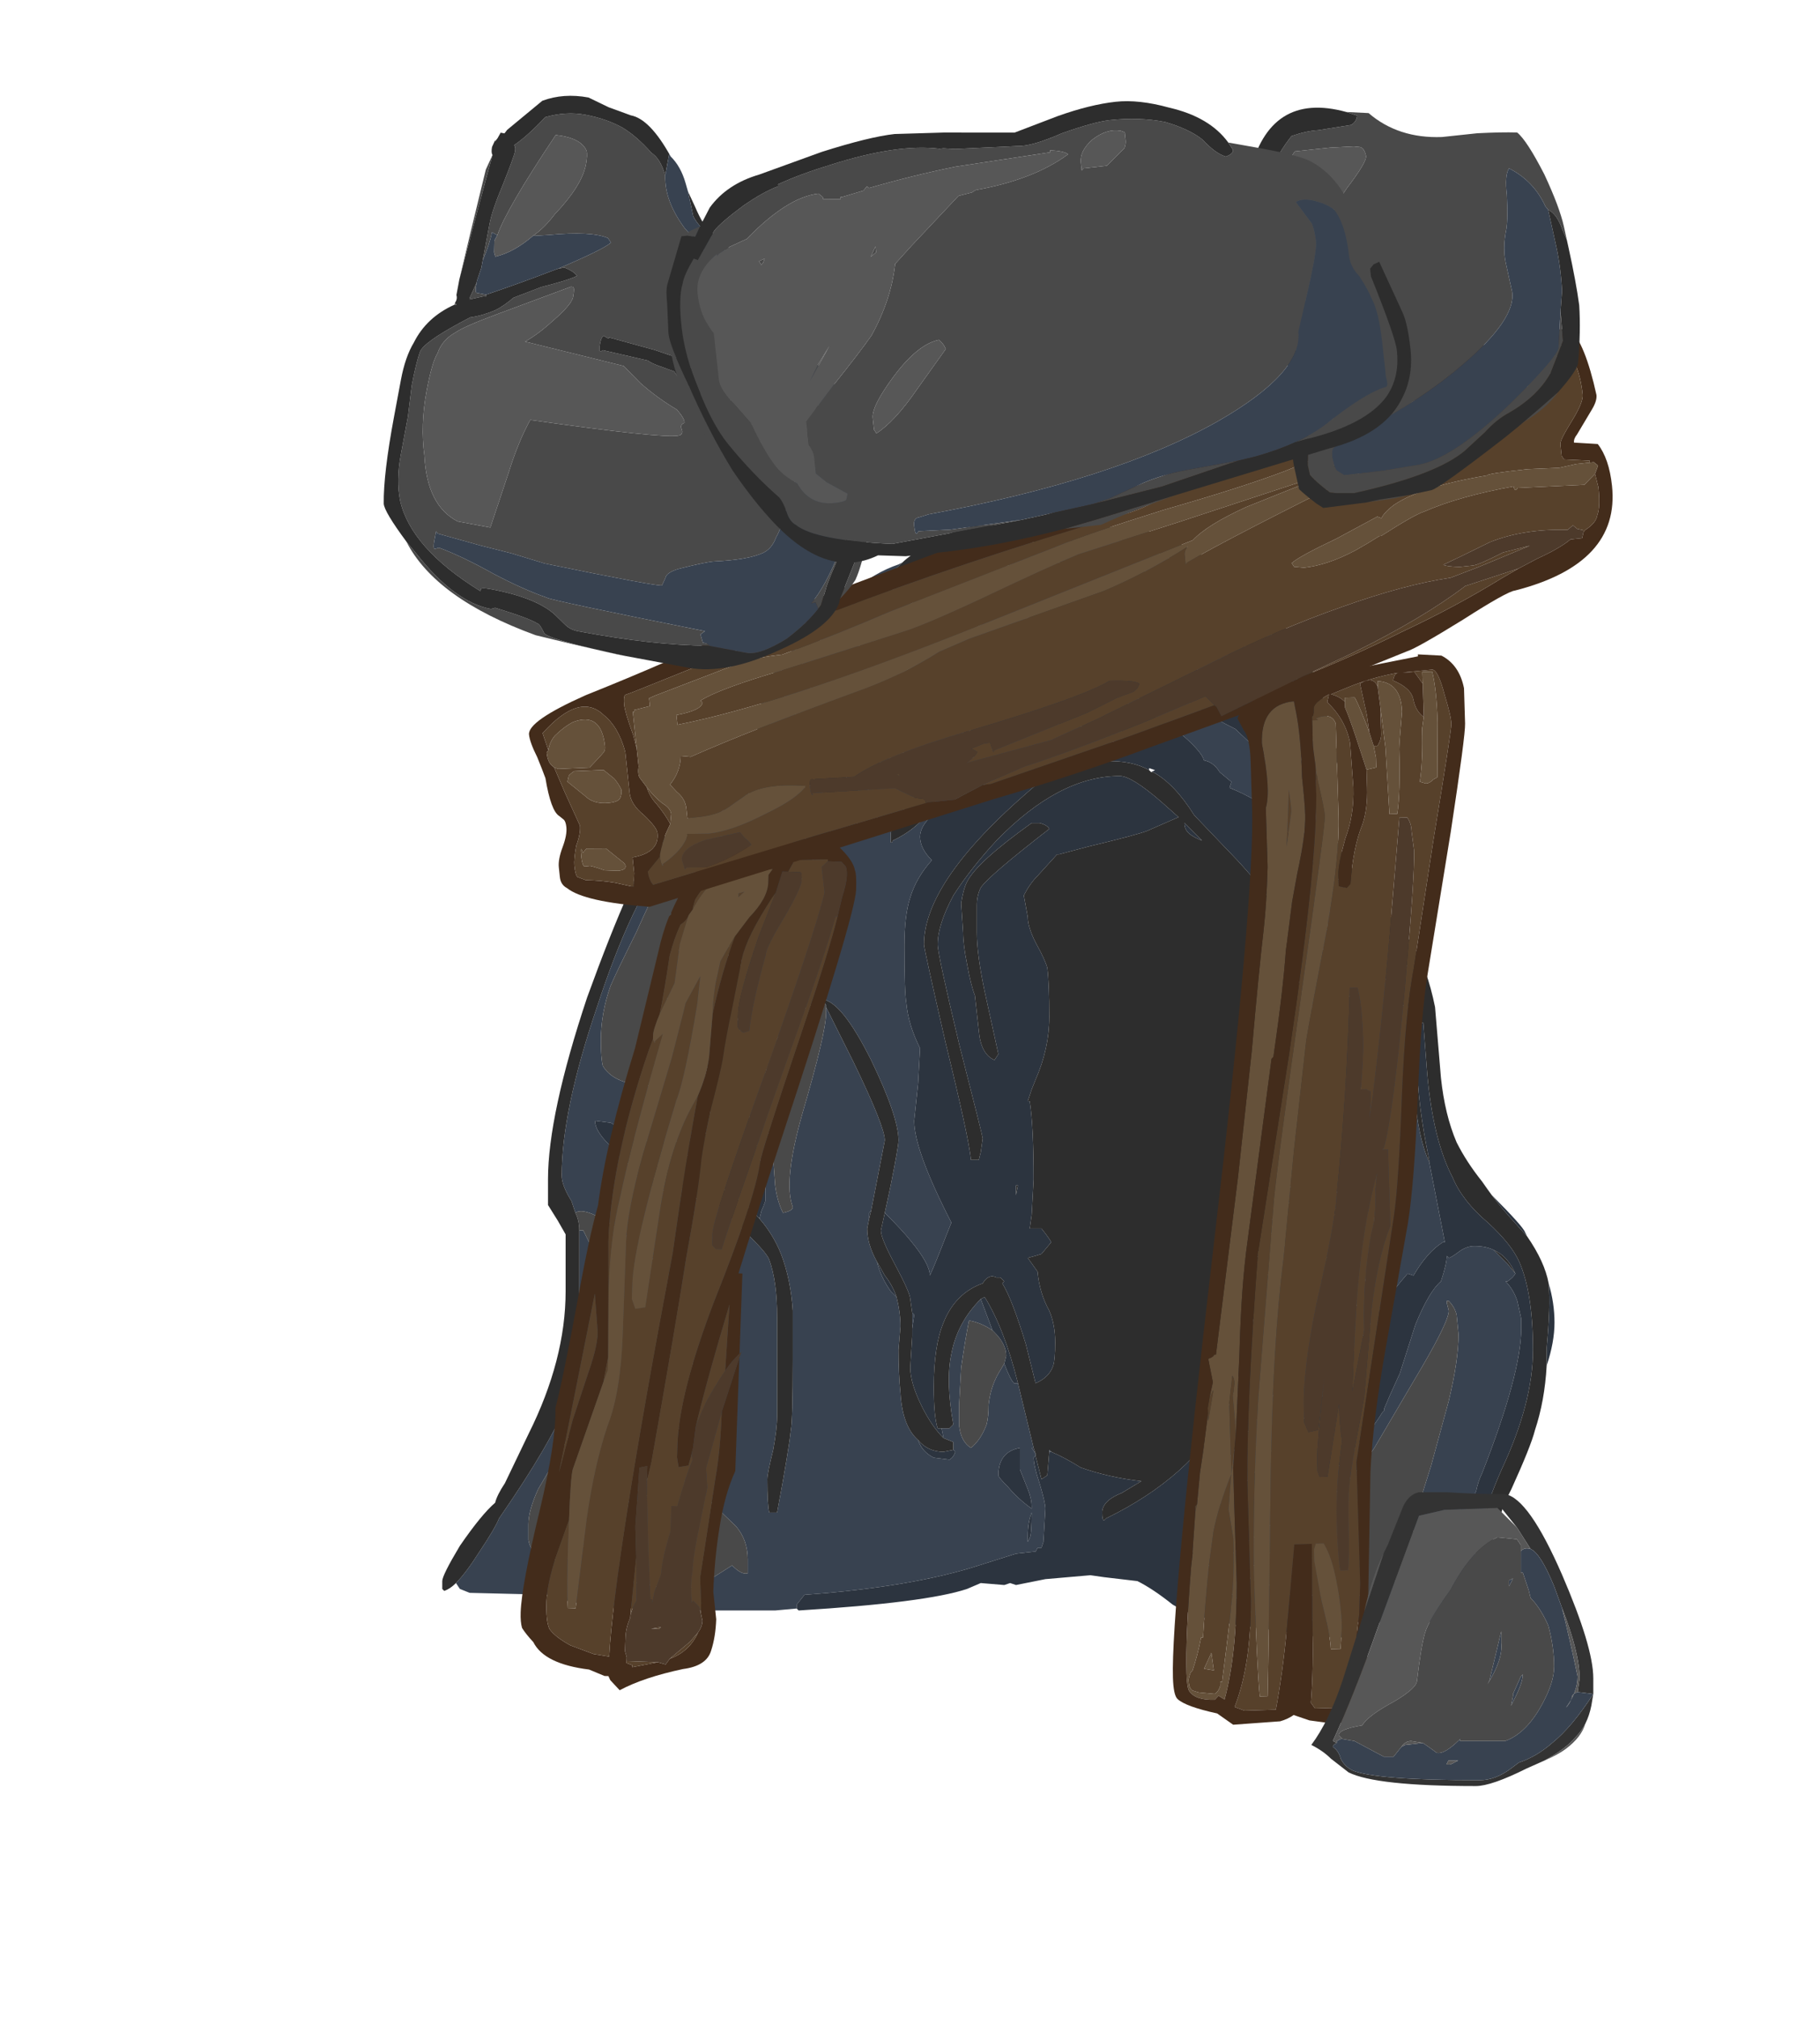 <?xml version="1.0" encoding="UTF-8" standalone="no"?>
<svg xmlns:ffdec="https://www.free-decompiler.com/flash" xmlns:xlink="http://www.w3.org/1999/xlink" ffdec:objectType="frame" height="270.05px" width="243.65px" xmlns="http://www.w3.org/2000/svg">
  <g transform="matrix(1.0, 0.0, 0.0, 1.0, 137.1, 215.45)">
    <use ffdec:characterId="714" ffdec:characterName="a_MineHole" height="199.5" transform="matrix(0.749, 0.0, 0.0, 0.749, -77.894, -145.156)" width="198.8" xlink:href="#sprite0"/>
    <use ffdec:characterId="708" ffdec:characterName="a_MineBeam2" height="190.4" transform="matrix(0.749, -0.023, 0.023, 0.749, 15.754, -126.743)" width="57.4" xlink:href="#sprite1"/>
    <use ffdec:characterId="710" ffdec:characterName="a_MineBeam1" height="152.6" transform="matrix(0.748, 0.027, -0.027, 0.748, -63.636, -103.888)" width="55.3" xlink:href="#sprite2"/>
    <use ffdec:characterId="706" ffdec:characterName="a_MineBeam3" height="85.4" transform="matrix(0.744, -0.079, 0.079, 0.744, -70.427, -156.195)" width="197.4" xlink:href="#sprite3"/>
    <use ffdec:characterId="700" ffdec:characterName="a_MineRock4" height="52.5" transform="matrix(0.749, 0.0, 0.0, 0.749, 38.45, -15.75)" width="50.4" xlink:href="#sprite4"/>
    <use ffdec:characterId="712" ffdec:characterName="a_MineRock3" height="71.4" transform="matrix(0.731, -0.161, 0.161, 0.731, 25.399, -198.166)" width="57.4" xlink:href="#sprite5"/>
    <use ffdec:characterId="704" ffdec:characterName="a_MineRock2" height="97.3" transform="matrix(0.733, 0.137, -0.137, 0.733, -75.757, -205.66)" width="87.5" xlink:href="#sprite6"/>
    <use ffdec:characterId="702" ffdec:characterName="a_MineRock1" height="76.65" transform="matrix(0.744, -0.082, 0.082, 0.744, -50.261, -194.94)" width="131.6" xlink:href="#sprite7"/>
  </g>
  <defs>
    <g id="sprite0" transform="matrix(1.0, 0.0, 0.0, 1.0, 99.4, 99.75)">
      <use ffdec:characterId="713" height="28.5" transform="matrix(7.0, 0.0, 0.0, 7.0, -99.4, -99.75)" width="28.4" xlink:href="#shape0"/>
    </g>
    <g id="shape0" transform="matrix(1.0, 0.0, 0.0, 1.0, 14.2, 14.25)">
      <path d="M6.7 -11.05 L7.05 -11.05 7.15 -11.15 7.05 -11.3 7.0 -11.35 6.65 -11.5 6.45 -11.6 Q6.4 -11.8 6.0 -12.15 5.55 -12.5 5.0 -12.75 3.45 -13.4 2.25 -12.75 L0.25 -11.6 Q-1.05 -10.8 -1.05 -10.6 -1.05 -10.35 -1.0 -10.35 L-0.75 -10.3 Q-0.4 -10.5 0.0 -10.85 L0.65 -11.5 Q1.7 -12.3 4.1 -12.7 4.55 -12.3 4.95 -12.2 L5.5 -12.2 Q5.7 -12.2 5.8 -12.05 L5.85 -12.0 5.85 -11.05 Q5.85 -10.35 5.9 -10.05 L5.2 -10.5 Q4.65 -10.8 4.5 -10.8 4.3 -10.8 4.2 -10.65 L3.55 -10.7 Q2.45 -10.8 2.45 -10.7 1.35 -10.7 1.05 -10.5 L0.85 -10.25 Q0.45 -10.05 0.0 -9.75 L0.1 -9.85 Q0.55 -10.6 0.7 -10.7 1.15 -11.1 2.35 -11.5 3.3 -11.85 3.45 -12.25 3.25 -12.25 2.1 -11.85 0.9 -11.45 0.6 -11.2 0.3 -10.95 -0.2 -10.25 -0.75 -9.5 -0.75 -9.2 L-0.75 -9.15 -0.95 -8.9 Q-1.3 -8.8 -1.6 -8.35 -1.85 -8.0 -1.9 -7.8 -2.05 -7.4 -2.45 -6.95 -2.75 -6.55 -2.75 -6.35 L-2.75 -6.15 Q-2.7 -6.15 -2.7 -6.2 -1.85 -6.6 -1.55 -7.35 L-1.3 -8.05 Q-0.75 -8.25 0.35 -8.8 L1.1 -9.2 2.9 -9.05 Q3.15 -9.0 3.4 -8.9 3.2 -8.9 3.15 -8.75 2.5 -8.7 1.1 -8.2 -0.35 -7.7 -1.1 -7.25 -2.0 -6.75 -2.0 -6.3 -2.0 -6.0 -1.7 -5.7 -2.1 -5.25 -2.25 -4.75 -2.4 -4.3 -2.4 -3.5 -2.4 -2.35 -2.35 -2.05 -2.3 -1.5 -2.0 -0.9 L-2.05 0.0 -2.15 0.95 Q-2.15 1.7 -1.2 3.55 L-1.3 3.8 Q-1.65 4.7 -1.75 4.9 -1.75 4.6 -2.25 4.0 -2.45 3.75 -2.9 3.3 L-2.75 2.6 Q-2.55 1.6 -2.55 1.45 -2.55 0.85 -3.25 -0.6 -4.0 -2.1 -4.5 -2.15 L-4.4 -2.0 -4.45 -2.05 -4.7 -2.05 Q-5.1 -1.85 -5.3 -1.6 -5.6 -1.3 -5.8 -0.85 -6.0 -0.35 -6.0 0.65 -6.0 1.15 -5.9 1.25 -5.75 1.35 -5.75 1.9 L-5.7 2.6 Q-5.65 3.0 -5.5 3.3 -5.25 3.25 -5.25 3.15 -5.5 2.5 -5.0 0.75 -4.4 -1.3 -4.4 -1.8 L-4.4 -1.95 -3.7 -0.55 Q-2.9 1.1 -2.9 1.45 L-3.25 3.25 -3.3 3.3 -3.3 3.45 -3.35 3.7 Q-3.35 4.1 -3.1 4.55 -3.0 4.95 -2.75 5.3 L-2.6 5.45 Q-2.5 5.85 -2.5 6.2 L-2.55 6.8 Q-2.55 7.4 -2.5 7.9 -2.45 8.75 -2.05 9.1 -1.95 9.4 -1.65 9.55 L-1.25 9.6 Q-1.15 9.55 -1.1 9.4 L-1.15 9.35 -1.15 9.15 -1.4 9.05 -1.45 8.8 -1.25 8.8 -1.15 8.7 Q-1.35 7.6 -1.2 6.9 -1.05 6.1 -0.45 5.5 L-0.15 6.3 Q-0.45 6.1 -0.75 6.05 -0.85 6.55 -0.95 7.25 L-1.0 8.15 -1.0 8.75 Q-0.95 9.15 -0.7 9.3 -0.45 9.1 -0.3 8.7 -0.25 8.5 -0.25 8.2 -0.2 7.75 0.0 7.4 L0.15 7.15 Q0.3 7.55 0.4 7.65 L0.5 7.65 0.9 9.3 0.85 9.3 0.95 9.45 0.95 9.5 0.9 9.55 Q0.9 9.75 1.05 10.2 1.2 10.7 1.2 10.85 L1.15 11.7 1.1 11.85 1.0 11.85 0.95 11.95 0.9 11.95 0.45 12.0 -0.5 12.3 Q-2.2 12.85 -4.95 13.05 L-5.15 13.3 -5.15 13.4 -5.7 13.45 -8.0 13.45 -10.3 13.35 -11.05 13.2 Q-11.4 13.15 -11.45 13.05 L-13.5 13.0 -13.75 12.9 -13.85 12.75 Q-13.6 12.5 -13.25 11.95 -12.85 11.35 -12.75 11.1 -11.4 9.15 -11.0 8.1 -10.7 7.15 -10.7 5.3 L-10.7 3.75 -10.6 3.75 -10.45 4.05 Q-10.25 4.35 -10.2 4.65 -10.15 4.85 -10.15 5.75 -10.15 7.55 -11.1 9.25 L-11.75 10.35 Q-12.0 10.9 -12.0 11.25 L-12.0 11.65 Q-11.95 11.95 -11.65 12.15 L-11.05 12.15 Q-10.5 11.8 -10.15 11.4 L-9.95 11.2 -9.95 11.25 Q-10.0 11.4 -10.0 11.65 -10.0 11.9 -9.85 12.15 -9.6 12.5 -9.5 12.7 L-8.65 12.85 -8.0 12.9 Q-7.9 12.9 -7.35 12.65 L-6.8 12.3 Q-6.55 12.55 -6.4 12.5 L-6.4 12.15 Q-6.4 11.65 -6.7 11.3 L-7.9 10.15 -8.4 10.1 Q-8.7 10.4 -9.6 10.85 -8.55 9.7 -8.15 8.8 -7.8 7.95 -7.8 6.75 -7.8 5.9 -7.85 5.75 -7.95 5.45 -8.7 4.6 -9.3 4.0 -9.95 3.55 -10.6 3.15 -10.8 3.3 L-10.9 3.0 Q-11.15 2.6 -11.15 2.35 -11.15 0.7 -10.25 -1.95 -9.35 -4.7 -8.4 -5.85 -8.2 -6.1 -7.3 -6.75 -6.75 -7.2 -6.5 -7.45 L-6.35 -7.4 -5.9 -7.35 Q-5.35 -7.35 -4.95 -7.55 -4.65 -7.7 -4.25 -7.7 L-5.7 -6.0 Q-6.5 -4.95 -6.75 -4.0 -6.9 -3.6 -6.9 -3.05 L-6.9 -2.1 Q-6.9 -1.8 -7.2 -1.05 -7.5 -0.3 -7.5 -0.05 L-7.4 0.45 Q-7.35 0.75 -7.35 0.9 -7.35 1.1 -7.55 1.4 L-7.6 1.4 -7.65 1.3 -7.85 1.3 -7.85 1.45 Q-9.05 1.6 -9.55 1.25 -9.8 1.05 -9.9 1.0 L-10.3 0.95 Q-10.3 1.2 -9.95 1.55 L-9.45 2.05 -9.25 2.35 Q-8.8 2.85 -8.0 2.7 -7.95 2.8 -7.75 2.95 L-7.65 2.9 -7.5 2.9 Q-7.05 3.15 -6.9 3.35 L-6.3 3.95 Q-5.9 4.35 -5.85 4.5 -5.65 5.05 -5.65 5.95 L-5.65 8.5 Q-5.65 8.8 -5.75 9.35 -5.9 9.95 -5.9 10.1 -5.9 10.75 -5.85 10.95 L-5.65 10.95 Q-5.35 9.35 -5.3 8.85 -5.25 8.6 -5.25 7.05 -5.25 6.25 -5.25 5.8 -5.3 5.0 -5.55 4.35 -5.75 3.85 -6.1 3.45 L-6.05 3.25 Q-6.0 3.15 -5.95 3.0 -5.95 2.9 -5.95 2.55 L-5.95 2.4 -6.0 2.25 -6.3 1.05 -6.5 0.3 Q-6.55 -0.85 -6.6 -1.45 -6.35 -2.8 -5.2 -4.9 -3.9 -7.25 -2.55 -8.75 L-1.6 -8.85 Q-1.4 -8.9 -1.4 -9.05 -1.45 -9.1 -1.8 -9.15 L-2.1 -9.2 -2.1 -9.25 -1.45 -9.5 Q-0.9 -9.7 -0.65 -9.9 L-0.75 -9.95 -0.55 -10.1 -0.65 -10.2 Q-2.05 -10.05 -3.0 -9.4 -3.8 -8.9 -4.05 -8.15 -4.8 -8.1 -5.35 -7.85 -5.75 -7.65 -6.35 -7.6 L-6.25 -7.75 Q-6.05 -7.95 -5.9 -8.75 -5.8 -9.5 -5.55 -9.75 -5.35 -10.0 -4.95 -10.8 -4.5 -11.5 -3.9 -11.8 -3.4 -12.0 -3.0 -12.3 -2.8 -12.5 -2.4 -12.9 -1.6 -13.55 -0.3 -13.8 L3.35 -13.85 Q6.0 -12.8 7.1 -11.3 7.35 -10.8 7.65 -9.95 L8.0 -8.95 8.15 -8.15 Q8.1 -7.85 8.1 -7.05 8.1 -6.6 8.2 -6.2 L8.2 -5.75 8.0 -5.65 7.95 -5.6 7.85 -5.55 7.9 -5.7 7.65 -6.0 Q7.3 -6.6 7.05 -6.85 6.65 -7.25 5.9 -7.55 L5.95 -7.7 5.65 -7.95 Q5.5 -8.2 5.25 -8.25 5.2 -8.45 4.75 -8.85 4.25 -9.25 3.55 -9.6 L3.05 -9.8 3.1 -9.8 3.95 -9.85 Q4.4 -9.9 4.65 -9.9 L5.05 -9.6 Q5.55 -9.3 6.05 -9.05 L6.95 -8.2 Q7.4 -7.8 7.7 -7.6 L7.7 -7.25 Q7.7 -6.9 7.9 -6.0 7.95 -9.1 6.7 -11.05 M11.45 13.75 L8.8 13.75 8.7 13.75 7.4 13.65 6.5 13.55 Q6.3 13.25 5.5 12.7 L5.15 12.5 Q5.25 12.4 5.55 12.15 L5.8 12.15 Q6.2 11.8 6.9 11.3 L7.6 10.8 8.05 10.4 Q9.35 9.15 9.8 8.4 L9.85 8.35 9.85 8.3 10.0 7.95 10.25 7.4 10.65 6.15 Q11.0 5.3 11.3 5.05 11.45 4.6 11.45 4.4 L11.5 4.45 Q11.55 4.45 11.75 4.3 11.95 4.15 12.15 4.15 12.45 4.15 12.65 4.25 L13.0 4.6 13.2 4.85 Q13.15 4.95 13.0 5.05 L12.95 5.05 Q13.15 5.25 13.25 5.55 L13.35 6.0 13.35 6.25 Q13.35 7.4 12.35 9.95 12.25 10.15 12.2 10.4 L12.1 10.6 Q11.8 11.2 11.7 11.8 L11.7 11.5 11.8 10.85 11.7 11.2 Q11.25 12.3 11.25 12.55 11.25 13.0 11.35 13.3 L11.6 13.3 11.75 13.2 Q11.8 13.45 11.9 13.65 L11.6 13.75 11.45 13.75 M0.1 -12.05 Q1.25 -12.8 1.6 -13.3 0.05 -13.4 -1.5 -12.65 -2.65 -12.1 -3.25 -11.4 -3.95 -10.9 -4.4 -10.5 -5.3 -9.7 -5.3 -8.8 L-5.3 -8.5 -5.25 -8.45 -4.7 -8.4 Q-4.4 -8.6 -4.1 -9.0 L-3.75 -9.55 Q-3.4 -9.9 -2.95 -10.2 L-2.0 -10.75 0.1 -12.05 M1.35 9.4 L1.3 9.4 1.3 9.35 1.35 9.4 M9.3 1.6 L9.35 1.2 9.4 0.7 9.3 0.3 Q9.1 -0.5 9.1 -0.75 L9.15 -1.05 9.2 -1.1 9.1 -1.45 Q9.05 -1.95 9.0 -2.15 L8.6 -2.9 Q8.25 -3.45 8.25 -3.55 8.25 -3.75 8.35 -3.9 L8.4 -3.95 8.4 -4.3 8.45 -4.4 8.65 -4.4 9.1 -3.55 Q10.05 -2.55 10.25 -2.15 L10.3 -2.0 Q10.45 -2.0 10.55 -1.9 L10.55 -1.55 Q10.55 1.05 11.0 2.0 L11.4 4.05 11.35 4.05 Q10.95 4.3 10.6 4.9 L10.45 4.85 Q10.1 5.25 9.75 5.75 L8.85 7.15 Q7.95 8.55 6.95 9.4 L6.9 9.45 Q6.25 10.4 5.6 10.75 5.55 10.75 5.55 10.55 5.55 9.9 6.4 8.85 6.9 8.2 7.1 7.8 7.15 7.55 7.25 7.3 7.3 5.9 7.35 5.7 7.4 5.35 7.55 5.1 L7.55 4.9 Q7.55 4.75 8.3 3.7 L8.7 3.2 8.65 3.2 Q8.55 3.2 8.55 3.0 8.55 2.9 8.95 2.25 L9.25 1.8 9.3 1.75 9.3 1.6 M9.9 -1.8 L9.9 -1.55 9.95 -1.55 9.9 -1.8 M9.5 3.3 L9.15 3.25 Q8.9 3.8 8.3 4.55 L8.3 4.55 Q8.35 4.6 8.35 4.8 8.35 5.1 8.2 6.15 L8.35 6.3 8.8 6.3 Q9.0 6.15 9.35 5.1 9.6 4.15 9.6 3.8 L9.6 3.45 Q9.6 3.35 9.5 3.3 M11.75 6.4 L11.7 5.9 Q11.65 5.7 11.5 5.55 L11.45 5.55 11.45 5.6 11.5 5.8 Q11.5 6.1 10.6 7.6 L9.6 9.3 Q9.25 9.85 8.1 10.95 7.3 11.7 6.4 12.4 6.4 12.6 6.45 12.65 L6.6 12.7 Q6.95 12.8 7.0 12.85 L7.05 13.0 Q7.25 13.1 9.75 13.05 10.6 12.4 10.6 11.45 10.6 11.15 10.8 10.55 L11.05 9.75 11.5 8.1 Q11.75 7.05 11.75 6.4 M10.1 2.95 L10.1 2.9 10.05 3.0 10.1 2.95 M0.25 10.3 Q0.5 10.6 0.85 10.85 L0.85 10.8 Q0.85 10.6 0.75 10.35 L0.55 9.85 0.55 9.3 Q0.0 9.4 0.0 10.0 0.0 10.05 0.25 10.3 M0.75 11.7 L0.8 11.6 Q0.85 11.5 0.85 10.95 0.75 11.2 0.75 11.55 L0.75 11.7 M8.35 9.75 L8.25 9.85 Q8.3 9.7 8.3 9.65 L8.35 9.75 M-6.1 -9.35 L-6.05 -9.7 Q-5.95 -10.15 -5.75 -10.45 -5.65 -10.7 -4.5 -11.85 -4.2 -12.2 -3.75 -12.55 -3.15 -13.05 -2.55 -13.25 L-2.45 -13.3 Q-3.0 -12.75 -3.9 -12.25 -4.65 -11.75 -5.15 -11.1 -5.4 -10.8 -5.8 -10.1 -5.9 -9.9 -6.1 -9.35 M-7.95 -6.75 L-8.8 -5.9 Q-9.1 -5.55 -9.45 -4.85 -9.15 -5.6 -8.65 -6.2 -8.35 -6.45 -7.95 -6.75 M-4.15 -7.7 L-4.15 -7.7 M-2.25 -8.45 L-2.55 -8.45 Q-2.85 -8.35 -3.25 -7.65 -3.6 -7.0 -3.6 -6.7 L-3.6 -6.45 -3.35 -6.45 -2.7 -7.3 Q-2.25 -7.95 -2.25 -8.45 M-6.8 -6.05 Q-6.8 -6.3 -6.85 -6.3 L-7.55 -6.3 Q-8.15 -6.1 -8.6 -5.2 -8.85 -4.75 -9.25 -3.85 -9.75 -2.85 -9.9 -2.5 -10.15 -1.8 -10.15 -1.1 -10.15 -0.65 -10.1 -0.45 -9.8 0.05 -8.85 0.05 -8.6 -0.45 -8.5 -1.45 -8.45 -2.65 -8.35 -2.95 -8.25 -3.3 -7.5 -4.65 -6.8 -5.95 -6.8 -6.05 M-2.2 5.85 L-2.15 5.9 -2.2 6.25 -2.2 5.85 M-8.95 3.7 Q-9.05 3.6 -9.2 3.6 L-9.3 3.6 Q-9.3 3.9 -9.25 4.0 L-9.05 4.0 Q-8.95 3.9 -8.95 3.7" fill="#384250" fill-rule="evenodd" stroke="none"/>
      <path d="M-10.8 3.3 Q-10.6 3.15 -9.95 3.55 -9.3 4.0 -8.7 4.6 -7.95 5.45 -7.85 5.75 -7.8 5.9 -7.8 6.75 -7.8 7.95 -8.15 8.8 -8.55 9.7 -9.6 10.85 -8.7 10.4 -8.4 10.1 L-7.9 10.15 -6.7 11.3 Q-6.4 11.65 -6.4 12.15 L-6.4 12.5 Q-6.55 12.55 -6.8 12.3 L-7.35 12.65 Q-7.9 12.9 -8.0 12.9 L-8.65 12.85 -9.5 12.7 Q-9.6 12.5 -9.85 12.15 -10.0 11.9 -10.0 11.65 -10.0 11.4 -9.95 11.25 L-9.95 11.2 -10.15 11.4 Q-10.5 11.8 -11.05 12.15 L-11.65 12.15 Q-11.95 11.95 -12.0 11.65 L-12.0 11.25 Q-12.0 10.9 -11.75 10.35 L-11.1 9.25 Q-10.15 7.55 -10.15 5.75 -10.15 4.85 -10.2 4.65 -10.25 4.35 -10.45 4.05 L-10.6 3.75 -10.7 3.75 Q-10.7 3.5 -10.8 3.3 M0.15 7.15 L0.0 7.4 Q-0.2 7.75 -0.25 8.2 -0.25 8.5 -0.3 8.7 -0.45 9.1 -0.7 9.3 -0.95 9.15 -1.0 8.75 L-1.0 8.15 -0.95 7.25 Q-0.85 6.55 -0.75 6.05 -0.45 6.1 -0.15 6.3 L-0.1 6.35 Q0.2 6.65 0.2 6.95 L0.15 7.15 M-4.4 -1.95 L-4.4 -1.8 Q-4.4 -1.3 -5.0 0.75 -5.5 2.5 -5.25 3.15 -5.25 3.25 -5.5 3.3 -5.65 3.0 -5.7 2.6 L-5.75 1.9 Q-5.75 1.35 -5.9 1.25 -6.0 1.15 -6.0 0.65 -6.0 -0.35 -5.8 -0.85 -5.6 -1.3 -5.3 -1.6 -5.1 -1.85 -4.7 -2.05 L-4.45 -2.05 -4.4 -2.0 -4.4 -1.95 M0.1 -12.05 L-2.0 -10.75 -2.95 -10.2 Q-3.4 -9.9 -3.75 -9.55 L-4.1 -9.0 Q-4.4 -8.6 -4.7 -8.4 L-5.25 -8.45 -5.3 -8.5 -5.3 -8.8 Q-5.3 -9.7 -4.4 -10.5 -3.95 -10.9 -3.25 -11.4 -2.65 -12.1 -1.5 -12.65 0.05 -13.4 1.6 -13.3 1.25 -12.8 0.1 -12.05 M11.75 6.4 Q11.75 7.05 11.5 8.1 L11.05 9.75 10.8 10.55 Q10.6 11.15 10.6 11.45 10.6 12.4 9.75 13.05 7.25 13.1 7.05 13.0 L7.0 12.85 Q6.95 12.8 6.6 12.7 L6.45 12.65 Q6.4 12.6 6.4 12.4 7.3 11.7 8.1 10.95 9.25 9.85 9.6 9.3 L10.6 7.6 Q11.5 6.1 11.5 5.8 L11.45 5.6 11.45 5.55 11.5 5.55 Q11.65 5.7 11.7 5.9 L11.75 6.4 M9.5 3.3 Q9.6 3.35 9.6 3.45 L9.6 3.8 Q9.6 4.15 9.35 5.1 9.0 6.15 8.8 6.3 L8.35 6.3 8.2 6.15 Q8.35 5.1 8.35 4.8 8.35 4.6 8.3 4.55 L8.3 4.55 Q8.9 3.8 9.15 3.25 L9.5 3.3 M-2.25 -8.45 Q-2.25 -7.95 -2.7 -7.3 L-3.35 -6.45 -3.6 -6.45 -3.6 -6.7 Q-3.6 -7.0 -3.25 -7.65 -2.85 -8.35 -2.55 -8.45 L-2.25 -8.45 M-6.8 -6.05 Q-6.8 -5.95 -7.5 -4.65 -8.25 -3.3 -8.35 -2.95 -8.45 -2.65 -8.5 -1.45 -8.6 -0.45 -8.85 0.05 -9.8 0.05 -10.1 -0.45 -10.15 -0.65 -10.15 -1.1 -10.15 -1.8 -9.9 -2.5 -9.75 -2.85 -9.25 -3.85 -8.85 -4.75 -8.6 -5.2 -8.15 -6.1 -7.55 -6.3 L-6.85 -6.3 Q-6.8 -6.3 -6.8 -6.05 M-8.95 3.7 Q-8.95 3.9 -9.05 4.0 L-9.25 4.0 Q-9.3 3.9 -9.3 3.6 L-9.2 3.6 Q-9.05 3.6 -8.95 3.7" fill="#494949" fill-rule="evenodd" stroke="none"/>
      <path d="M6.7 -11.05 Q7.95 -9.1 7.9 -6.0 7.7 -6.9 7.7 -7.25 L7.7 -7.6 Q7.4 -7.8 6.95 -8.2 L6.05 -9.05 Q5.55 -9.3 5.05 -9.6 L4.65 -9.9 Q4.4 -9.9 3.95 -9.85 L3.1 -9.8 3.05 -9.8 3.55 -9.6 Q4.25 -9.25 4.75 -8.85 5.2 -8.45 5.25 -8.25 5.5 -8.2 5.65 -7.95 L5.95 -7.7 5.9 -7.55 Q6.65 -7.25 7.05 -6.85 7.3 -6.6 7.65 -6.0 L7.9 -5.7 7.85 -5.55 7.95 -5.6 8.0 -5.55 8.0 -5.65 8.2 -5.75 8.2 -6.2 Q8.3 -5.75 8.55 -5.4 8.7 -5.15 10.0 -3.65 10.45 -3.1 10.7 -2.4 L10.6 -2.4 10.55 -1.9 Q10.45 -2.0 10.3 -2.0 L10.25 -2.15 Q10.05 -2.55 9.1 -3.55 L8.65 -4.4 8.45 -4.4 8.4 -4.3 8.4 -3.95 8.35 -3.9 Q8.25 -3.75 8.25 -3.55 8.25 -3.45 8.6 -2.9 L9.0 -2.15 Q9.05 -1.95 9.1 -1.45 L9.2 -1.1 9.15 -1.05 9.1 -0.75 Q9.1 -0.5 9.3 0.3 L9.4 0.7 9.35 1.2 9.3 1.6 9.25 1.8 8.95 2.25 Q8.55 2.9 8.55 3.0 8.55 3.2 8.65 3.2 L8.7 3.2 8.3 3.7 Q7.55 4.75 7.55 4.9 L7.55 5.1 Q7.4 5.35 7.35 5.7 7.3 5.9 7.25 7.3 7.15 7.55 7.1 7.8 6.9 8.2 6.4 8.85 5.55 9.9 5.55 10.55 5.55 10.75 5.6 10.75 6.25 10.4 6.9 9.45 L6.95 9.4 Q7.95 8.55 8.85 7.15 L9.75 5.75 Q10.1 5.25 10.45 4.85 L10.6 4.9 Q10.95 4.3 11.35 4.05 L11.4 4.05 11.0 2.0 11.0 1.95 Q10.7 0.5 10.7 -0.45 10.7 -1.2 10.75 -1.55 L10.85 -1.55 10.95 -0.25 Q11.1 1.45 11.6 2.4 11.85 3.0 12.5 3.55 13.1 4.1 13.3 4.55 13.65 5.35 13.65 6.8 13.65 8.15 12.85 9.85 12.1 11.55 12.1 12.85 12.1 13.55 12.2 13.95 L12.1 13.85 12.05 14.05 12.1 14.15 Q12.1 14.2 11.85 14.2 11.55 14.2 11.45 13.75 L11.6 13.75 11.9 13.65 Q11.8 13.45 11.75 13.2 L11.6 13.3 11.35 13.3 Q11.25 13.0 11.25 12.55 11.25 12.3 11.7 11.2 L11.8 10.85 11.7 11.5 11.7 11.8 Q11.8 11.2 12.1 10.6 L12.2 10.4 Q12.25 10.15 12.35 9.95 13.35 7.4 13.35 6.25 L13.35 6.0 13.25 5.55 Q13.15 5.25 12.95 5.05 L13.0 5.05 Q13.15 4.95 13.2 4.85 13.0 4.4 12.65 4.25 12.45 4.15 12.15 4.15 11.95 4.15 11.75 4.3 11.55 4.45 11.5 4.45 L11.45 4.4 Q11.45 4.6 11.3 5.05 11.0 5.3 10.65 6.15 L10.25 7.4 10.0 7.95 9.85 8.3 9.85 8.35 9.8 8.4 Q9.35 9.15 8.05 10.4 L7.6 10.8 6.9 11.3 Q6.2 11.8 5.8 12.15 L5.55 12.15 Q5.25 12.4 5.15 12.5 L5.5 12.7 Q6.3 13.25 6.5 13.55 L7.4 13.65 8.7 13.75 8.8 13.75 8.95 13.75 Q9.15 13.9 9.2 14.05 L9.25 14.1 Q9.2 14.15 9.0 14.15 L7.9 14.1 6.7 13.9 Q5.2 13.75 4.45 13.3 3.95 12.9 3.55 12.7 L2.7 12.6 2.35 12.55 1.2 12.65 0.45 12.8 0.3 12.75 0.15 12.8 -0.45 12.75 -0.8 12.9 Q-1.85 13.25 -5.1 13.45 L-5.15 13.4 -5.15 13.3 -4.95 13.05 Q-2.2 12.85 -0.5 12.3 L0.45 12.0 0.9 11.95 0.95 11.95 1.0 11.85 1.1 11.85 1.15 11.7 1.2 10.85 Q1.2 10.7 1.05 10.2 0.9 9.75 0.9 9.55 L0.95 9.5 1.1 10.1 1.25 10.0 1.3 9.4 1.35 9.4 Q1.7 9.55 2.1 9.8 2.8 10.05 3.65 10.15 L3.15 10.45 Q2.65 10.65 2.65 10.95 2.65 11.15 2.7 11.15 L2.75 11.1 Q4.9 10.05 5.8 8.4 6.2 7.6 6.6 5.6 6.7 5.1 7.3 4.15 7.95 3.15 8.0 2.8 8.15 2.2 8.15 1.15 L8.15 0.55 8.4 0.2 Q8.5 0.05 8.5 -0.45 8.5 -1.6 7.85 -2.1 L7.8 -2.15 7.75 -2.35 7.4 -3.5 Q7.2 -4.2 7.0 -4.6 6.7 -5.05 6.1 -5.7 L5.0 -6.85 Q4.5 -7.65 3.95 -7.95 L3.9 -7.95 4.0 -8.0 3.85 -8.05 3.85 -8.0 Q2.95 -8.5 1.3 -7.9 -1.9 -5.3 -1.9 -3.55 -1.9 -3.45 -1.35 -1.05 -0.75 1.4 -0.7 1.95 L-0.5 1.95 -0.45 1.75 -0.4 1.4 Q-0.4 1.35 -1.0 -1.0 -1.55 -3.3 -1.55 -3.55 -1.55 -4.05 -1.15 -4.8 -0.7 -5.5 -0.05 -6.2 1.55 -7.85 3.1 -7.85 3.4 -7.85 4.15 -7.2 L4.6 -6.8 3.8 -6.45 Q3.55 -6.35 2.3 -6.05 L1.55 -5.85 1.5 -5.85 1.0 -5.3 Q0.8 -5.1 0.65 -4.8 L0.75 -4.25 Q0.75 -4.0 0.95 -3.6 1.2 -3.15 1.25 -2.95 1.3 -2.55 1.3 -1.7 1.3 -0.9 0.95 -0.1 L0.85 0.15 0.75 0.45 0.8 0.45 Q0.9 1.1 0.9 2.45 L0.85 3.35 0.8 3.7 1.1 3.7 Q1.3 3.95 1.35 4.05 L1.1 4.35 Q0.95 4.4 0.75 4.45 L1.0 4.8 Q1.05 5.35 1.3 5.8 1.45 6.15 1.45 6.6 1.45 7.05 1.4 7.2 1.3 7.5 0.95 7.65 L0.7 6.65 Q0.35 5.5 0.1 5.1 L0.15 5.05 0.05 4.95 -0.05 4.95 Q-0.25 4.85 -0.4 5.1 -1.1 5.35 -1.4 6.1 -1.65 6.7 -1.65 7.75 -1.65 8.5 -1.55 8.8 L-1.45 8.8 -1.4 9.05 Q-1.7 8.75 -1.95 8.25 -2.25 7.65 -2.25 7.25 L-2.2 6.45 -2.2 6.25 -2.15 5.9 -2.2 5.85 -2.25 5.5 Q-2.25 5.35 -2.65 4.6 -3.0 3.95 -3.0 3.75 L-2.9 3.3 Q-2.45 3.75 -2.25 4.0 -1.75 4.6 -1.75 4.9 -1.65 4.7 -1.3 3.8 L-1.2 3.55 Q-2.15 1.7 -2.15 0.95 L-2.05 0.0 -2.0 -0.9 Q-2.3 -1.5 -2.35 -2.05 -2.4 -2.35 -2.4 -3.5 -2.4 -4.3 -2.25 -4.75 -2.1 -5.25 -1.7 -5.7 -2.0 -6.0 -2.0 -6.3 -2.0 -6.75 -1.1 -7.25 -0.35 -7.7 1.1 -8.2 2.5 -8.7 3.15 -8.75 3.2 -8.9 3.4 -8.9 3.15 -9.0 2.9 -9.05 L1.1 -9.2 0.35 -8.8 Q-0.75 -8.25 -1.3 -8.05 -1.1 -8.45 -0.85 -8.8 L-0.95 -8.9 -0.75 -9.15 -0.75 -9.0 Q-0.7 -9.0 -0.7 -9.05 -0.35 -9.2 0.0 -9.75 0.45 -10.05 0.85 -10.25 L1.05 -10.5 Q1.35 -10.7 2.45 -10.7 2.45 -10.8 3.55 -10.7 L4.2 -10.65 Q4.3 -10.8 4.5 -10.8 4.65 -10.8 5.2 -10.5 L5.9 -10.05 Q5.85 -10.35 5.85 -11.05 L5.85 -12.0 Q6.0 -11.75 6.15 -11.2 6.5 -11.1 6.6 -11.05 L6.7 -11.05 M8.0 -8.95 L7.65 -9.95 Q7.35 -10.8 7.1 -11.3 L7.3 -11.0 Q7.75 -10.25 8.0 -8.95 M-0.75 -9.95 L-0.65 -9.9 Q-0.9 -9.7 -1.45 -9.5 L-2.1 -9.25 -2.1 -9.2 -1.8 -9.15 Q-1.45 -9.1 -1.4 -9.05 -1.4 -8.9 -1.6 -8.85 L-2.55 -8.75 Q-3.9 -7.25 -5.2 -4.9 -6.35 -2.8 -6.6 -1.45 -6.55 -0.85 -6.5 0.3 L-6.3 1.05 -6.0 2.25 -5.95 2.4 -5.95 2.55 Q-5.95 2.9 -5.95 3.0 -6.0 3.15 -6.05 3.25 L-6.1 3.45 Q-6.65 2.8 -7.6 2.4 L-7.55 2.25 -7.4 1.9 -7.45 1.9 Q-7.1 1.65 -7.05 1.5 -7.0 1.4 -7.0 0.85 L-7.05 -0.05 Q-7.1 -0.65 -6.85 -1.1 -6.6 -1.6 -6.55 -2.3 -6.6 -3.0 -6.55 -3.25 -6.4 -4.25 -5.25 -5.85 L-4.45 -6.85 Q-4.15 -7.3 -4.15 -7.5 L-4.15 -7.7 -4.0 -7.75 Q-3.65 -7.9 -3.5 -8.3 -3.25 -8.75 -3.15 -8.85 -2.85 -9.1 -1.8 -9.45 -1.05 -9.7 -0.75 -9.95 M-7.5 2.9 L-7.65 2.9 -7.6 2.85 -7.5 2.9 M-8.0 2.7 Q-8.8 2.85 -9.25 2.35 L-9.45 2.05 -9.95 1.55 Q-10.3 1.2 -10.3 0.95 L-9.9 1.0 Q-9.8 1.05 -9.55 1.25 -9.05 1.6 -7.85 1.45 L-7.85 1.3 -7.65 1.3 -7.6 1.4 -7.55 1.4 Q-7.75 1.65 -7.75 1.8 -7.95 1.8 -8.0 1.9 -8.05 1.95 -8.05 2.25 L-8.25 2.2 -8.3 2.2 -8.75 2.05 Q-8.8 2.05 -8.8 2.0 -8.9 2.0 -8.9 2.2 L-8.9 2.45 -8.85 2.4 Q-8.45 2.45 -8.05 2.65 L-8.0 2.7 M0.95 9.45 L0.85 9.3 0.9 9.3 0.95 9.45 M0.5 7.65 L0.4 7.65 Q0.3 7.55 0.15 7.15 L0.2 6.95 Q0.2 6.65 -0.1 6.35 L-0.15 6.3 -0.45 5.5 -0.35 5.45 Q0.15 6.25 0.5 7.65 M-1.15 9.35 L-1.1 9.4 Q-1.15 9.55 -1.25 9.6 L-1.65 9.55 Q-1.95 9.4 -2.05 9.1 -1.8 9.4 -1.4 9.4 L-1.15 9.35 M-2.6 5.45 L-2.75 5.3 Q-3.0 4.95 -3.1 4.55 L-2.9 4.9 Q-2.7 5.15 -2.6 5.45 M-3.3 3.45 L-3.3 3.3 -3.25 3.25 -3.3 3.45 M12.35 2.5 L12.6 2.85 Q13.4 3.65 13.45 3.8 L13.5 3.9 13.05 3.4 Q12.65 2.95 12.35 2.5 M14.05 5.1 Q14.2 5.6 14.2 6.1 14.2 6.6 14.0 7.2 L14.0 6.75 Q14.1 5.65 14.05 5.15 L14.05 5.1 M4.75 -6.65 L5.2 -6.2 Q4.95 -6.3 4.85 -6.4 4.75 -6.5 4.75 -6.65 M1.3 -6.5 Q1.25 -6.6 1.05 -6.65 L0.85 -6.65 Q-0.55 -5.65 -0.8 -5.15 -0.9 -4.95 -0.95 -4.6 L-0.9 -3.85 Q-0.9 -3.55 -0.8 -3.05 -0.7 -2.5 -0.6 -2.25 L-0.5 -1.35 Q-0.45 -0.75 -0.1 -0.6 L0.0 -0.75 -0.35 -2.35 Q-0.55 -3.3 -0.55 -3.85 L-0.55 -4.55 Q-0.55 -4.8 -0.45 -5.0 -0.25 -5.3 1.3 -6.5 M7.65 2.2 L7.65 2.65 6.9 3.95 Q6.7 4.25 6.55 4.55 6.9 3.5 7.45 2.65 L7.65 2.2 M0.5 2.6 L0.45 2.6 0.45 2.85 0.5 2.6 M0.25 10.3 Q0.0 10.05 0.0 10.0 0.0 9.4 0.55 9.3 L0.55 9.85 0.75 10.35 Q0.85 10.6 0.85 10.8 L0.85 10.85 Q0.5 10.6 0.25 10.3 M0.75 11.7 L0.75 11.55 Q0.75 11.2 0.85 10.95 0.85 11.5 0.8 11.6 L0.75 11.7 M8.35 9.75 L8.3 9.65 Q8.3 9.7 8.25 9.85 L8.35 9.75 M-0.55 -0.05 L-0.55 -0.05" fill="#2c343f" fill-rule="evenodd" stroke="none"/>
      <path d="M5.85 -12.0 L5.8 -12.05 Q5.7 -12.2 5.5 -12.2 L4.95 -12.2 Q4.55 -12.3 4.1 -12.7 1.7 -12.3 0.65 -11.5 L0.0 -10.85 Q-0.4 -10.5 -0.75 -10.3 L-1.0 -10.35 Q-1.05 -10.35 -1.05 -10.6 -1.05 -10.8 0.25 -11.6 L2.25 -12.75 Q3.45 -13.4 5.0 -12.75 5.55 -12.5 6.0 -12.15 6.4 -11.8 6.45 -11.6 L6.65 -11.5 7.0 -11.35 7.05 -11.3 7.15 -11.15 7.05 -11.05 6.7 -11.05 6.6 -11.05 Q6.5 -11.1 6.15 -11.2 6.0 -11.75 5.85 -12.0 M8.2 -6.2 Q8.1 -6.6 8.1 -7.05 8.1 -7.85 8.15 -8.15 L8.0 -8.95 Q7.75 -10.25 7.3 -11.0 L7.1 -11.3 Q6.0 -12.8 3.35 -13.85 L-0.3 -13.8 Q-1.6 -13.55 -2.4 -12.9 -2.8 -12.5 -3.0 -12.3 -3.4 -12.0 -3.9 -11.8 -4.5 -11.5 -4.95 -10.8 -5.35 -10.0 -5.55 -9.75 -5.8 -9.5 -5.9 -8.75 -6.05 -7.95 -6.25 -7.75 L-6.35 -7.6 Q-5.75 -7.65 -5.35 -7.85 -4.8 -8.1 -4.05 -8.15 -3.8 -8.9 -3.0 -9.4 -2.05 -10.05 -0.65 -10.2 L-0.55 -10.1 -0.75 -9.95 Q-1.05 -9.7 -1.8 -9.45 -2.85 -9.1 -3.15 -8.85 -3.25 -8.75 -3.5 -8.3 -3.65 -7.9 -4.0 -7.75 L-4.15 -7.7 -4.15 -7.7 -4.15 -7.5 Q-4.15 -7.3 -4.45 -6.85 L-5.25 -5.85 Q-6.4 -4.25 -6.55 -3.25 -6.6 -3.0 -6.55 -2.3 -6.6 -1.6 -6.85 -1.1 -7.1 -0.65 -7.05 -0.05 L-7.0 0.85 Q-7.0 1.4 -7.05 1.5 -7.1 1.65 -7.45 1.9 L-7.4 1.9 -7.55 2.25 -7.6 2.4 Q-6.65 2.8 -6.1 3.45 -5.75 3.85 -5.55 4.35 -5.3 5.0 -5.25 5.8 -5.25 6.25 -5.25 7.05 -5.25 8.6 -5.3 8.85 -5.35 9.35 -5.65 10.95 L-5.85 10.95 Q-5.9 10.75 -5.9 10.1 -5.9 9.95 -5.75 9.35 -5.65 8.8 -5.65 8.5 L-5.65 5.95 Q-5.65 5.05 -5.85 4.5 -5.9 4.35 -6.3 3.95 L-6.9 3.35 Q-7.05 3.15 -7.5 2.9 L-7.6 2.85 -7.65 2.9 -7.75 2.95 Q-7.95 2.8 -8.0 2.7 L-8.05 2.65 Q-8.45 2.45 -8.85 2.4 L-8.9 2.45 -8.9 2.2 Q-8.9 2.0 -8.8 2.0 -8.8 2.05 -8.75 2.05 L-8.3 2.2 -8.25 2.2 -8.05 2.25 Q-8.05 1.95 -8.0 1.9 -7.95 1.8 -7.75 1.8 -7.75 1.65 -7.55 1.4 -7.35 1.1 -7.35 0.9 -7.35 0.75 -7.4 0.45 L-7.5 -0.05 Q-7.5 -0.3 -7.2 -1.05 -6.9 -1.8 -6.9 -2.1 L-6.9 -3.05 Q-6.9 -3.6 -6.75 -4.0 -6.5 -4.95 -5.7 -6.0 L-4.25 -7.7 Q-4.65 -7.7 -4.95 -7.55 -5.35 -7.35 -5.9 -7.35 L-6.35 -7.4 -6.5 -7.45 Q-6.75 -7.2 -7.3 -6.75 -8.2 -6.1 -8.4 -5.85 -9.35 -4.7 -10.25 -1.95 -11.15 0.7 -11.15 2.35 -11.15 2.6 -10.9 3.0 L-10.8 3.3 Q-10.7 3.5 -10.7 3.75 L-10.7 5.3 Q-10.7 7.15 -11.0 8.1 -11.4 9.15 -12.75 11.1 -12.85 11.35 -13.25 11.95 -13.6 12.5 -13.85 12.75 -14.0 12.9 -14.15 12.95 L-14.2 12.9 -14.2 12.7 Q-14.2 12.55 -13.75 11.8 -13.2 11.0 -12.85 10.7 -12.8 10.5 -12.6 10.2 L-12.0 8.95 Q-11.05 7.05 -11.05 5.3 L-11.05 3.85 -11.25 3.5 -11.5 3.1 -11.5 2.45 Q-11.5 0.8 -10.5 -2.2 -9.9 -3.85 -9.45 -4.85 -9.1 -5.55 -8.8 -5.9 L-7.95 -6.75 -7.45 -7.2 -6.5 -8.05 Q-6.4 -8.25 -6.15 -9.05 L-6.1 -9.35 Q-5.9 -9.9 -5.8 -10.1 -5.4 -10.8 -5.15 -11.1 -4.65 -11.75 -3.9 -12.25 -3.0 -12.75 -2.45 -13.3 -2.25 -13.5 -1.65 -13.85 -0.85 -14.25 -0.45 -14.25 L3.5 -14.2 Q6.0 -13.45 7.35 -11.6 8.45 -10.15 8.45 -8.75 L8.45 -8.6 Q8.55 -8.6 8.75 -8.5 8.45 -7.65 8.45 -7.1 8.45 -6.3 9.1 -5.4 L10.55 -3.6 Q10.95 -2.95 11.15 -1.95 L11.3 -0.15 Q11.4 0.8 11.7 1.5 11.95 2.0 12.35 2.5 12.65 2.95 13.05 3.4 L13.5 3.9 Q13.95 4.55 14.05 5.1 L14.05 5.15 Q14.1 5.65 14.0 6.75 L14.0 7.2 Q13.95 8.1 13.7 8.85 13.6 9.25 13.1 10.35 L12.9 10.75 Q12.75 11.3 12.65 11.6 L12.55 11.85 Q12.4 12.85 12.6 14.1 12.55 14.2 12.3 14.25 L12.2 13.95 Q12.1 13.55 12.1 12.85 12.1 11.55 12.85 9.85 13.65 8.15 13.65 6.8 13.65 5.35 13.3 4.55 13.1 4.1 12.5 3.55 11.85 3.0 11.6 2.4 11.1 1.45 10.95 -0.25 L10.85 -1.55 10.75 -1.55 Q10.7 -1.2 10.7 -0.45 10.7 0.5 11.0 1.95 L11.0 2.0 Q10.55 1.05 10.55 -1.55 L10.55 -1.9 10.6 -2.4 10.7 -2.4 Q10.45 -3.1 10.0 -3.65 8.7 -5.15 8.55 -5.4 8.3 -5.75 8.2 -6.2 M0.95 9.5 L0.95 9.45 0.9 9.3 0.5 7.65 Q0.15 6.25 -0.35 5.45 L-0.45 5.5 Q-1.05 6.1 -1.2 6.9 -1.35 7.6 -1.15 8.7 L-1.25 8.8 -1.45 8.8 -1.55 8.8 Q-1.65 8.5 -1.65 7.75 -1.65 6.7 -1.4 6.1 -1.1 5.35 -0.4 5.1 -0.25 4.85 -0.05 4.95 L0.05 4.95 0.15 5.05 0.1 5.1 Q0.35 5.5 0.7 6.65 L0.95 7.65 Q1.3 7.5 1.4 7.2 1.45 7.05 1.45 6.6 1.45 6.15 1.3 5.8 1.05 5.35 1.0 4.8 L0.75 4.45 Q0.95 4.4 1.1 4.35 L1.35 4.05 Q1.3 3.95 1.1 3.7 L0.8 3.7 0.85 3.35 0.9 2.45 Q0.9 1.1 0.8 0.45 L0.75 0.45 0.85 0.15 0.95 -0.1 Q1.3 -0.9 1.3 -1.7 1.3 -2.55 1.25 -2.95 1.2 -3.15 0.95 -3.6 0.75 -4.0 0.75 -4.25 L0.65 -4.8 Q0.8 -5.1 1.0 -5.3 L1.5 -5.85 1.55 -5.85 2.3 -6.05 Q3.55 -6.35 3.8 -6.45 L4.6 -6.8 4.15 -7.2 Q3.4 -7.85 3.1 -7.85 1.55 -7.85 -0.05 -6.2 -0.7 -5.5 -1.15 -4.8 -1.55 -4.05 -1.55 -3.55 -1.55 -3.3 -1.0 -1.0 -0.4 1.35 -0.4 1.4 L-0.45 1.75 -0.5 1.95 -0.7 1.95 Q-0.75 1.4 -1.35 -1.05 -1.9 -3.45 -1.9 -3.55 -1.9 -5.3 1.3 -7.9 2.95 -8.5 3.85 -8.0 L3.9 -7.95 3.95 -7.95 Q4.5 -7.65 5.0 -6.85 L6.1 -5.7 Q6.7 -5.05 7.0 -4.6 7.2 -4.2 7.4 -3.5 L7.75 -2.35 7.8 -2.15 7.85 -2.1 Q8.5 -1.6 8.5 -0.45 8.5 0.05 8.4 0.2 L8.15 0.55 8.15 1.15 Q8.15 2.2 8.0 2.8 7.95 3.15 7.3 4.15 6.7 5.1 6.6 5.6 6.2 7.6 5.8 8.4 4.9 10.05 2.75 11.1 L2.7 11.15 Q2.65 11.15 2.65 10.95 2.65 10.65 3.15 10.45 L3.65 10.15 Q2.8 10.05 2.1 9.8 1.7 9.55 1.35 9.4 L1.3 9.35 1.3 9.4 1.25 10.0 1.1 10.1 0.95 9.5 M-1.4 9.05 L-1.15 9.15 -1.15 9.35 -1.4 9.4 Q-1.8 9.4 -2.05 9.1 -2.45 8.75 -2.5 7.9 -2.55 7.4 -2.55 6.8 L-2.5 6.2 Q-2.5 5.85 -2.6 5.45 -2.7 5.15 -2.9 4.9 L-3.1 4.55 Q-3.35 4.1 -3.35 3.7 L-3.3 3.45 -3.25 3.25 -2.9 1.45 Q-2.9 1.1 -3.7 -0.55 L-4.4 -1.95 -4.4 -2.0 -4.5 -2.15 Q-4.0 -2.1 -3.25 -0.6 -2.55 0.85 -2.55 1.45 -2.55 1.6 -2.75 2.6 L-2.9 3.3 -3.0 3.75 Q-3.0 3.95 -2.65 4.6 -2.25 5.35 -2.25 5.5 L-2.2 5.85 -2.2 6.25 -2.2 6.45 -2.25 7.25 Q-2.25 7.65 -1.95 8.25 -1.7 8.75 -1.4 9.05 M-1.3 -8.05 L-1.55 -7.35 Q-1.85 -6.6 -2.7 -6.2 -2.7 -6.15 -2.75 -6.15 L-2.75 -6.35 Q-2.75 -6.55 -2.45 -6.95 -2.05 -7.4 -1.9 -7.8 -1.85 -8.0 -1.6 -8.35 -1.3 -8.8 -0.95 -8.9 L-0.85 -8.8 Q-1.1 -8.45 -1.3 -8.05 M-0.75 -9.15 L-0.75 -9.2 Q-0.75 -9.5 -0.2 -10.25 0.3 -10.95 0.6 -11.2 0.9 -11.45 2.1 -11.85 3.25 -12.25 3.45 -12.25 3.3 -11.85 2.35 -11.5 1.15 -11.1 0.7 -10.7 0.55 -10.6 0.1 -9.85 L0.0 -9.75 Q-0.35 -9.2 -0.7 -9.05 -0.7 -9.0 -0.75 -9.0 L-0.75 -9.15 M4.6 -6.8 L4.6 -6.8 M4.75 -6.65 Q4.75 -6.5 4.85 -6.4 4.95 -6.3 5.2 -6.2 L4.75 -6.65 M1.3 -6.5 Q-0.25 -5.3 -0.45 -5.0 -0.55 -4.8 -0.55 -4.55 L-0.55 -3.85 Q-0.55 -3.3 -0.35 -2.35 L0.0 -0.75 -0.1 -0.6 Q-0.45 -0.75 -0.5 -1.35 L-0.6 -2.25 Q-0.7 -2.5 -0.8 -3.05 -0.9 -3.55 -0.9 -3.85 L-0.95 -4.6 Q-0.9 -4.95 -0.8 -5.15 -0.55 -5.65 0.85 -6.65 L1.05 -6.65 Q1.25 -6.6 1.3 -6.5 M12.65 4.25 Q13.0 4.4 13.2 4.85 L13.0 4.6 12.65 4.25 M7.65 2.2 L7.45 2.65 Q6.9 3.5 6.55 4.55 6.7 4.25 6.9 3.95 L7.65 2.65 7.65 2.2 M0.5 2.6 L0.45 2.85 0.45 2.6 0.5 2.6" fill="#2d2d2d" fill-rule="evenodd" stroke="none"/>
    </g>
    <g id="sprite1" transform="matrix(1.0, 0.0, 0.0, 1.0, 28.7, 95.2)">
      <use ffdec:characterId="707" height="27.2" transform="matrix(7.0, 0.0, 0.0, 7.0, -28.7, -95.2)" width="8.2" xlink:href="#shape1"/>
    </g>
    <g id="shape1" transform="matrix(1.0, 0.0, 0.0, 1.0, 4.1, 13.6)">
      <path d="M3.05 -12.85 L2.85 -13.15 2.55 -13.15 3.3 -13.2 Q3.45 -13.2 3.6 -12.55 3.75 -12.0 3.75 -11.8 3.75 -11.65 3.2 -8.85 L2.6 -5.6 Q2.35 -4.5 2.2 -2.4 2.05 -0.15 1.9 0.7 L0.75 6.95 0.75 10.05 0.7 10.85 Q0.6 11.4 0.6 11.65 0.55 11.95 0.6 12.5 0.55 12.9 -0.05 13.2 L-0.5 13.2 -0.6 13.05 Q-0.5 12.15 -0.5 11.0 L-0.45 9.0 -0.9 9.0 -1.15 11.1 Q-1.3 12.3 -1.5 13.2 L-2.3 13.2 -2.55 13.1 Q-2.1 12.05 -2.05 10.4 -2.05 8.4 -2.05 7.45 -2.0 5.3 -1.6 1.55 L-0.65 -3.5 Q0.25 -8.5 0.25 -10.3 L0.25 -10.85 0.3 -10.45 Q0.45 -9.7 0.45 -9.55 0.45 -9.3 -0.25 -5.25 -1.0 -0.95 -1.15 0.2 L-1.7 5.2 Q-1.95 8.0 -1.95 10.05 -1.95 12.0 -1.9 12.85 L-1.7 12.85 Q-1.65 12.0 -1.45 7.3 -1.3 3.9 -0.95 1.7 L-0.6 -1.05 Q-0.35 -2.8 -0.2 -3.85 -0.05 -4.6 0.4 -6.6 0.8 -8.5 0.8 -9.55 L0.8 -11.3 Q0.8 -11.8 0.8 -11.9 0.7 -12.2 0.3 -12.05 L0.35 -12.0 0.2 -12.0 0.2 -11.9 0.2 -12.1 Q0.25 -12.1 0.25 -12.3 0.25 -12.45 0.65 -12.65 L0.6 -12.45 Q1.05 -12.0 1.15 -11.4 L1.2 -10.25 Q1.2 -9.55 0.95 -8.95 0.75 -8.3 0.75 -8.05 0.75 -7.8 0.75 -7.75 L0.95 -7.7 1.05 -7.8 Q1.15 -8.75 1.4 -9.3 1.55 -9.7 1.55 -10.25 L1.55 -10.7 1.8 -10.75 1.8 -11.0 1.75 -11.3 1.85 -11.3 Q1.95 -11.45 1.95 -11.6 L1.95 -12.3 2.05 -11.25 2.1 -9.55 2.3 -9.55 Q2.4 -10.1 2.4 -11.2 2.4 -11.3 2.5 -12.15 2.5 -12.9 1.9 -12.95 L1.9 -12.8 Q1.8 -13.1 1.45 -12.9 L1.6 -12.1 1.65 -11.65 1.6 -11.8 Q1.35 -12.5 1.3 -12.55 L1.05 -12.55 1.05 -12.45 Q0.9 -12.6 0.7 -12.65 L1.1 -12.8 Q1.75 -13.05 2.45 -13.15 2.4 -13.15 2.35 -13.1 2.3 -13.0 2.3 -12.95 2.75 -12.75 2.8 -12.45 2.85 -12.15 3.05 -12.0 L3.0 -11.7 Q3.0 -10.9 2.9 -10.35 L3.05 -10.3 Q3.15 -10.3 3.25 -10.4 L3.35 -10.45 3.4 -11.85 Q3.4 -12.7 3.3 -13.15 L3.05 -13.15 3.05 -12.85 M1.5 -0.4 L1.45 0.0 Q1.45 0.7 1.3 1.15 1.05 2.35 1.05 3.6 L0.7 5.15 Q0.8 3.65 0.9 2.7 1.1 0.9 1.5 -0.4 M2.55 -9.45 L2.35 -9.45 1.95 -5.95 Q1.7 -3.95 1.45 -2.35 L1.35 -1.8 1.4 -2.25 1.4 -2.5 Q1.35 -2.5 1.3 -2.55 L1.15 -2.55 Q1.25 -3.35 1.25 -3.85 1.25 -4.7 1.15 -5.15 L0.95 -5.15 Q0.8 -2.45 0.45 0.15 0.4 0.8 -0.15 2.9 -0.55 4.6 -0.55 5.55 L-0.55 5.9 -0.45 6.15 -0.2 6.1 0.0 4.75 Q-0.25 6.55 -0.25 6.85 L-0.25 7.15 -0.2 7.3 0.0 7.3 0.35 5.45 Q0.35 6.05 0.4 6.4 0.2 7.55 0.2 8.45 0.2 9.3 0.25 9.7 L0.45 9.7 Q0.5 9.35 0.5 8.6 0.5 7.9 0.55 7.55 0.6 7.15 0.75 6.45 L1.0 5.3 1.25 3.1 Q1.45 1.75 1.8 0.95 L1.8 -1.0 1.65 -1.0 1.7 -1.05 Q1.95 -1.85 2.35 -5.05 2.7 -7.95 2.7 -8.6 L2.65 -9.1 Q2.65 -9.3 2.55 -9.45 M0.2 11.7 L0.25 11.15 Q0.25 10.6 0.15 10.0 0.05 9.35 -0.15 9.0 L-0.35 9.0 -0.4 9.15 -0.4 9.45 -0.25 10.45 Q-0.05 11.35 -0.05 11.7 L0.2 11.7 M-2.95 5.2 L-2.85 5.0 -2.85 5.05 -3.0 5.8 -3.0 5.6 -3.0 5.45 -2.95 5.2 M-3.35 7.9 L-3.4 8.1 -3.4 7.95 -3.35 7.9 M-2.35 6.5 L-2.45 7.15 -2.55 8.05 -2.45 8.8 Q-2.45 9.8 -2.55 10.45 -2.6 10.9 -2.85 12.45 L-2.9 12.45 -2.9 12.55 Q-2.95 12.7 -3.05 12.75 L-3.45 12.7 -3.6 12.65 Q-3.7 12.6 -3.7 12.4 L-3.7 12.35 Q-3.65 12.15 -3.6 12.15 -3.45 11.75 -3.35 11.3 L-3.3 11.3 Q-3.25 10.7 -3.1 9.5 L-2.95 8.6 Q-2.8 7.95 -2.45 7.15 L-2.45 5.35 -2.35 4.65 Q-2.3 4.7 -2.3 4.85 L-2.35 5.2 -2.3 6.1 -2.35 6.5 M-0.65 -6.15 L-0.6 -6.45 -0.45 -7.4 -0.65 -6.15 M-0.4 -9.7 L-0.55 -8.8 Q-0.5 -9.4 -0.45 -10.25 -0.4 -9.85 -0.4 -9.7 M-3.05 12.15 L-3.1 11.7 -3.3 12.1 -3.05 12.15" fill="#57412b" fill-rule="evenodd" stroke="none"/>
      <path d="M3.05 -12.85 L3.05 -13.15 3.3 -13.15 Q3.4 -12.7 3.4 -11.85 L3.35 -10.45 3.25 -10.4 Q3.15 -10.3 3.05 -10.3 L2.9 -10.35 Q3.0 -10.9 3.0 -11.7 L3.05 -12.0 3.05 -12.85 M1.05 -12.45 L1.05 -12.55 1.3 -12.55 Q1.35 -12.5 1.6 -11.8 L1.65 -11.65 1.75 -11.3 1.8 -11.0 1.8 -10.75 1.55 -10.7 1.3 -11.55 Q1.15 -12.05 1.05 -12.3 L1.05 -12.45 M1.9 -12.8 L1.9 -12.95 Q2.5 -12.9 2.5 -12.15 2.4 -11.3 2.4 -11.2 2.4 -10.1 2.3 -9.55 L2.1 -9.55 2.05 -11.25 1.95 -12.3 1.9 -12.8 M0.2 -11.9 L0.2 -12.0 0.35 -12.0 0.3 -12.05 Q0.7 -12.2 0.8 -11.9 0.8 -11.8 0.8 -11.3 L0.8 -9.55 Q0.8 -8.5 0.4 -6.6 -0.05 -4.6 -0.2 -3.85 -0.35 -2.8 -0.6 -1.05 L-0.95 1.7 Q-1.3 3.9 -1.45 7.3 -1.65 12.0 -1.7 12.85 L-1.9 12.85 Q-1.95 12.0 -1.95 10.05 -1.95 8.0 -1.7 5.2 L-1.15 0.2 Q-1.0 -0.95 -0.25 -5.25 0.45 -9.3 0.45 -9.55 0.45 -9.7 0.3 -10.45 L0.25 -10.85 Q0.2 -11.3 0.2 -11.4 L0.2 -11.9 M0.2 11.7 L-0.05 11.7 Q-0.05 11.35 -0.25 10.45 L-0.4 9.45 -0.4 9.15 -0.35 9.0 -0.15 9.0 Q0.05 9.35 0.15 10.0 0.25 10.6 0.25 11.15 L0.2 11.7 M-2.95 5.2 L-2.85 4.8 -2.95 4.2 Q-2.8 4.15 -2.8 4.1 L-2.75 4.1 -2.05 -0.4 -1.6 -3.6 Q-1.35 -5.7 -1.2 -6.7 -1.1 -7.4 -1.05 -8.3 L-1.05 -9.8 Q-0.9 -10.25 -1.1 -11.45 -1.1 -12.45 -0.25 -12.5 L-0.2 -12.2 Q-0.1 -11.6 -0.1 -10.55 -0.05 -9.9 -0.05 -9.6 -0.05 -9.1 -0.3 -8.1 L-0.45 -7.4 -0.6 -6.45 -0.65 -6.15 Q-0.75 -5.15 -1.05 -3.45 L-1.1 -3.4 -1.85 1.2 Q-2.05 2.35 -2.15 4.1 L-2.3 6.1 -2.35 5.2 -2.3 4.85 Q-2.3 4.7 -2.35 4.65 L-2.45 5.35 -2.45 7.15 Q-2.8 7.95 -2.95 8.6 L-3.1 9.5 Q-3.25 10.7 -3.3 11.3 L-3.35 11.3 Q-3.45 11.75 -3.6 12.15 -3.65 12.15 -3.7 12.35 L-3.7 12.4 Q-3.7 12.6 -3.6 12.65 L-3.45 12.7 -3.05 12.75 Q-2.95 12.7 -2.9 12.55 L-2.9 12.45 -2.85 12.45 Q-2.6 10.9 -2.55 10.45 -2.45 9.8 -2.45 8.8 L-2.55 8.05 -2.45 7.15 -2.35 6.5 -2.4 7.0 -2.4 9.95 Q-2.45 11.75 -2.8 12.9 L-2.95 12.8 -3.05 12.9 Q-3.55 12.9 -3.7 12.65 -3.75 12.55 -3.75 12.2 -3.75 11.3 -3.55 9.5 L-3.5 9.15 -3.5 9.1 -3.4 8.1 -3.35 7.9 -3.25 7.1 -3.15 6.55 -3.0 5.6 -3.0 5.8 -2.85 5.05 -2.85 5.0 -2.95 5.2 M-0.4 -9.7 Q-0.4 -9.85 -0.45 -10.25 -0.5 -9.4 -0.55 -8.8 L-0.4 -9.7 M-3.05 12.15 L-3.3 12.1 -3.1 11.7 -3.05 12.15" fill="#65513a" fill-rule="evenodd" stroke="none"/>
      <path d="M2.95 -13.6 L3.55 -13.55 Q4.0 -13.3 4.1 -12.7 4.1 -12.55 4.1 -11.8 4.1 -11.5 3.65 -9.05 L2.95 -5.45 Q2.75 -4.45 2.6 -2.3 2.45 -0.15 2.25 0.9 L1.6 4.0 Q1.2 5.9 1.1 7.2 L0.95 10.3 Q0.9 12.3 0.7 13.45 0.3 13.6 -0.05 13.6 L-0.65 13.5 -1.05 13.35 Q-1.2 13.45 -1.4 13.5 L-2.6 13.55 -3.0 13.25 Q-3.8 13.05 -4.0 12.85 -4.1 12.75 -4.1 12.3 -4.1 10.6 -2.75 1.5 -1.4 -7.55 -1.4 -9.8 L-1.4 -11.0 Q-1.4 -11.6 -1.55 -11.8 L-1.7 -12.1 Q-1.7 -12.2 -1.35 -12.5 L-0.8 -13.05 -0.15 -13.0 -0.05 -12.85 Q0.05 -13.0 0.25 -13.05 0.8 -13.2 2.95 -13.55 L2.95 -13.6 M0.25 -10.85 L0.25 -10.3 Q0.25 -8.5 -0.65 -3.5 L-1.6 1.55 Q-2.0 5.3 -2.05 7.45 -2.05 8.4 -2.05 10.4 -2.1 12.05 -2.55 13.1 L-2.3 13.2 -1.5 13.2 Q-1.3 12.3 -1.15 11.1 L-0.9 9.0 -0.45 9.0 -0.5 11.0 Q-0.5 12.15 -0.6 13.05 L-0.5 13.2 -0.05 13.2 Q0.55 12.9 0.6 12.5 0.55 11.95 0.6 11.65 0.6 11.4 0.7 10.85 L0.75 10.05 0.75 6.95 1.9 0.7 Q2.05 -0.15 2.2 -2.4 2.35 -4.5 2.6 -5.6 L3.2 -8.85 Q3.75 -11.65 3.75 -11.8 3.75 -12.0 3.6 -12.55 3.45 -13.2 3.3 -13.2 L2.55 -13.15 2.85 -13.15 3.05 -12.85 3.05 -12.0 Q2.85 -12.15 2.8 -12.45 2.75 -12.75 2.3 -12.95 2.3 -13.0 2.35 -13.1 2.4 -13.15 2.45 -13.15 1.75 -13.05 1.1 -12.8 L0.7 -12.65 Q0.9 -12.6 1.05 -12.45 L1.05 -12.3 Q1.15 -12.05 1.3 -11.55 L1.55 -10.7 1.55 -10.25 Q1.55 -9.7 1.4 -9.3 1.15 -8.75 1.05 -7.8 L0.95 -7.7 0.75 -7.75 Q0.75 -7.8 0.75 -8.05 0.75 -8.3 0.95 -8.95 1.2 -9.55 1.2 -10.25 L1.15 -11.4 Q1.05 -12.0 0.6 -12.45 L0.65 -12.65 Q0.25 -12.45 0.25 -12.3 0.25 -12.1 0.2 -12.1 L0.2 -11.9 0.2 -11.4 Q0.2 -11.3 0.25 -10.85 M1.65 -11.65 L1.6 -12.1 1.45 -12.9 Q1.8 -13.1 1.9 -12.8 L1.95 -12.3 1.95 -11.6 Q1.95 -11.45 1.85 -11.3 L1.75 -11.3 1.65 -11.65 M-0.45 -7.4 L-0.3 -8.1 Q-0.05 -9.1 -0.05 -9.6 -0.05 -9.9 -0.1 -10.55 -0.1 -11.6 -0.2 -12.2 L-0.25 -12.5 Q-1.1 -12.45 -1.1 -11.45 -0.9 -10.25 -1.05 -9.8 L-1.05 -8.3 Q-1.1 -7.4 -1.2 -6.7 -1.35 -5.7 -1.6 -3.6 L-2.05 -0.4 -2.75 4.1 -2.8 4.1 Q-2.8 4.15 -2.95 4.2 L-2.85 4.8 -2.95 5.2 -3.0 5.45 -3.0 5.6 -3.15 6.55 -3.25 7.1 -3.35 7.9 -3.4 7.95 -3.4 8.1 -3.5 9.1 -3.5 9.15 -3.55 9.5 Q-3.75 11.3 -3.75 12.2 -3.75 12.55 -3.7 12.65 -3.55 12.9 -3.05 12.9 L-2.95 12.8 -2.8 12.9 Q-2.45 11.75 -2.4 9.95 L-2.4 7.0 -2.35 6.5 -2.3 6.1 -2.15 4.1 Q-2.05 2.35 -1.85 1.2 L-1.1 -3.4 -1.05 -3.45 Q-0.75 -5.15 -0.65 -6.15 L-0.45 -7.4" fill="#432c1b" fill-rule="evenodd" stroke="none"/>
      <path d="M2.55 -9.45 Q2.65 -9.3 2.65 -9.1 L2.7 -8.6 Q2.7 -7.95 2.35 -5.05 1.95 -1.85 1.7 -1.05 L1.65 -1.0 1.8 -1.0 1.8 0.95 Q1.45 1.75 1.25 3.1 L1.0 5.3 0.75 6.45 Q0.6 7.15 0.55 7.55 0.5 7.9 0.5 8.6 0.5 9.35 0.45 9.7 L0.25 9.7 Q0.2 9.3 0.2 8.45 0.2 7.55 0.4 6.4 0.35 6.05 0.35 5.45 L0.0 7.3 -0.2 7.3 -0.25 7.15 -0.25 6.85 Q-0.25 6.55 0.0 4.75 L-0.2 6.1 -0.45 6.15 -0.55 5.9 -0.55 5.55 Q-0.55 4.6 -0.15 2.9 0.4 0.8 0.45 0.15 0.8 -2.45 0.95 -5.15 L1.15 -5.15 Q1.25 -4.7 1.25 -3.85 1.25 -3.35 1.15 -2.55 L1.3 -2.55 Q1.35 -2.5 1.4 -2.5 L1.4 -2.25 1.35 -1.8 1.45 -2.35 Q1.7 -3.95 1.95 -5.95 L2.35 -9.45 2.55 -9.45 M1.5 -0.4 Q1.1 0.9 0.9 2.7 0.8 3.65 0.7 5.15 L1.05 3.6 Q1.05 2.35 1.3 1.15 1.45 0.7 1.45 0.0 L1.5 -0.4" fill="#4d3a2b" fill-rule="evenodd" stroke="none"/>
    </g>
    <g id="sprite2" transform="matrix(1.0, 0.0, 0.0, 1.0, 27.65, 76.3)">
      <use ffdec:characterId="709" height="21.8" transform="matrix(7.0, 0.0, 0.0, 7.0, -27.65, -76.3)" width="7.9" xlink:href="#shape2"/>
    </g>
    <g id="shape2" transform="matrix(1.0, 0.0, 0.0, 1.0, 3.95, 10.9)">
      <path d="M1.4 2.3 L1.4 5.2 Q1.15 5.8 1.05 6.65 0.95 7.45 0.95 8.3 L1.05 9.0 Q1.05 9.45 0.95 9.8 0.85 10.2 0.25 10.3 -0.75 10.55 -1.35 10.9 L-1.6 10.65 -1.65 10.55 -1.75 10.55 -2.15 10.4 Q-3.3 10.3 -3.6 9.75 -3.8 9.55 -3.9 9.4 -3.95 9.25 -3.95 9.0 -3.95 8.3 -3.55 6.35 -3.2 4.6 -3.25 3.75 -3.1 3.1 -2.8 1.1 -2.55 -0.65 -2.35 -1.45 -2.2 -3.1 -1.55 -5.5 L-1.05 -7.95 Q-0.95 -8.5 -0.8 -8.9 L-0.75 -8.95 -0.75 -9.0 Q-0.45 -9.8 0.05 -10.3 0.3 -10.7 0.4 -10.7 L1.8 -10.8 1.8 -10.9 3.45 -10.85 Q3.85 -10.5 3.9 -10.25 3.95 -10.15 3.95 -9.75 3.95 -9.1 2.25 -3.25 1.7 -1.35 1.3 0.15 L1.4 0.15 1.4 2.2 Q1.2 2.4 1.05 2.65 L1.1 0.95 Q0.6 2.85 0.35 4.1 L0.3 4.65 Q0.25 4.9 0.2 5.1 L-0.05 5.15 -0.1 4.9 -0.1 4.55 Q-0.1 3.25 0.7 0.9 1.65 -1.75 1.75 -2.7 1.75 -2.9 2.7 -6.1 3.3 -8.1 3.5 -9.05 L3.6 -9.55 Q3.7 -9.9 3.7 -10.1 3.7 -10.3 3.65 -10.35 L3.55 -10.45 3.2 -10.45 3.2 -10.5 2.35 -10.45 2.2 -10.15 2.05 -10.15 1.9 -9.6 1.8 -9.45 Q1.2 -8.45 1.1 -7.9 L0.9 -6.65 Q0.75 -5.8 0.7 -5.3 0.65 -4.95 0.45 -4.05 0.3 -3.25 0.25 -2.75 0.2 -1.9 -0.05 -0.2 -0.25 1.5 -0.75 5.05 L-0.85 5.55 -0.85 5.15 -1.05 5.2 -1.1 6.7 -1.05 7.5 -1.15 9.05 Q-1.25 9.3 -1.25 9.55 L-1.25 9.9 -1.2 10.05 -1.2 10.2 -1.05 10.25 -1.05 10.3 -0.4 10.15 -0.2 10.2 -0.1 10.05 Q0.4 9.85 0.6 9.35 0.7 9.2 0.7 9.05 L0.65 8.85 0.65 8.6 0.6 7.95 0.9 5.4 Q1.0 4.7 1.0 3.7 L1.4 2.3 M1.8 -10.3 L1.9 -10.4 1.75 -10.4 1.35 -10.45 1.15 -10.3 1.05 -10.3 0.95 -10.25 0.5 -10.15 Q0.1 -9.8 -0.15 -9.35 L-0.2 -9.15 -0.2 -9.1 -0.3 -8.95 Q-0.35 -8.8 -0.5 -8.7 -0.65 -8.35 -0.75 -7.9 -0.85 -7.0 -0.95 -6.4 -1.1 -6.0 -1.1 -5.85 L-1.1 -5.75 -1.2 -5.45 Q-2.0 -2.8 -2.05 -0.75 L-2.05 -0.55 -2.0 0.8 -1.95 2.4 -2.05 3.05 -2.75 5.3 Q-2.8 5.5 -2.8 6.6 L-3.1 7.55 Q-3.3 8.25 -3.3 8.7 -3.3 9.2 -3.2 9.4 -3.05 9.6 -2.65 9.8 L-2.05 10.0 -1.65 10.05 Q-1.6 7.6 -0.4 -0.3 -0.15 -2.7 0.1 -4.35 0.3 -4.85 0.35 -5.35 L0.4 -6.45 Q0.6 -7.55 0.9 -8.45 L1.25 -8.95 Q1.7 -9.45 1.7 -9.85 L1.7 -10.05 1.8 -10.2 1.75 -10.2 1.8 -10.3 M-2.35 0.8 L-3.0 4.8 -3.1 5.4 -2.8 4.05 -2.45 2.85 Q-2.2 2.05 -2.25 1.7 L-2.35 0.8" fill="#432c1b" fill-rule="evenodd" stroke="none"/>
      <path d="M1.0 3.7 Q1.0 4.7 0.9 5.4 L0.6 7.95 0.65 8.6 0.65 8.85 0.6 8.7 0.45 8.55 0.4 8.6 Q0.35 8.1 0.4 7.8 0.4 7.4 0.55 6.55 L0.7 5.65 0.65 5.15 1.0 3.7 M0.6 9.35 Q0.4 9.85 -0.1 10.05 L0.4 9.6 0.6 9.35 M-0.4 10.15 L-1.05 10.3 -1.05 10.25 -1.2 10.2 -1.2 10.05 -1.2 10.15 -0.4 10.15 M-1.15 9.05 L-1.05 7.5 -1.0 8.6 Q-1.1 8.75 -1.15 9.0 L-1.15 9.05 M-0.85 5.55 L-0.75 5.05 Q-0.25 1.5 -0.05 -0.2 0.2 -1.9 0.25 -2.75 0.3 -3.25 0.45 -4.05 0.65 -4.95 0.7 -5.3 0.75 -5.8 0.9 -6.65 L1.1 -7.9 Q1.2 -8.45 1.8 -9.45 L1.9 -9.6 1.5 -8.45 Q1.05 -6.95 1.05 -6.5 1.05 -6.2 1.05 -6.15 1.1 -6.05 1.2 -6.0 L1.35 -6.05 Q1.4 -6.75 1.7 -8.0 1.7 -8.2 2.15 -9.0 2.55 -9.75 2.55 -9.95 2.55 -10.15 2.5 -10.15 L2.2 -10.15 2.35 -10.45 3.2 -10.5 3.2 -10.45 3.05 -10.3 3.15 -9.65 Q2.95 -8.65 1.8 -5.0 0.6 -1.25 0.6 -0.85 L0.6 -0.55 0.7 -0.45 0.85 -0.45 Q1.0 -1.05 2.3 -5.2 3.2 -8.0 3.45 -9.05 L3.5 -9.05 Q3.3 -8.1 2.7 -6.1 1.75 -2.9 1.75 -2.7 1.65 -1.75 0.7 0.9 -0.1 3.25 -0.1 4.55 L-0.1 4.9 -0.05 5.15 0.2 5.1 Q0.25 4.9 0.3 4.65 0.25 4.8 0.3 4.95 0.15 5.35 -0.05 6.15 L-0.2 6.15 -0.2 6.8 Q-0.4 7.55 -0.4 7.9 L-0.55 8.35 -0.6 8.65 -0.6 8.55 -0.65 8.55 -0.75 7.25 -0.85 5.55 M0.35 4.1 Q0.6 2.85 1.1 0.95 L1.05 2.65 Q0.8 3.05 0.6 3.45 0.45 3.8 0.35 4.1 M1.8 -10.3 L1.75 -10.4 1.9 -10.4 1.8 -10.3 M0.95 -10.25 L0.85 -10.2 0.8 -10.15 0.7 -10.15 Q0.1 -9.75 -0.2 -9.1 L-0.2 -9.15 -0.15 -9.35 Q0.1 -9.8 0.5 -10.15 L0.95 -10.25 M-0.3 -8.95 Q-0.4 -8.6 -0.5 -8.2 L-0.6 -7.2 -0.95 -6.4 Q-0.85 -7.0 -0.75 -7.9 -0.65 -8.35 -0.5 -8.7 -0.35 -8.8 -0.3 -8.95 M-1.1 -5.75 L-1.05 -5.65 -1.05 -5.7 -0.85 -5.9 Q-1.55 -3.1 -1.8 -1.65 -2.0 -0.7 -2.0 0.6 L-2.0 0.8 -2.05 -0.55 -2.05 -0.75 Q-2.0 -2.8 -1.2 -5.45 L-1.1 -5.75 M-1.95 2.4 L-1.95 2.75 -2.05 3.05 -1.95 2.4 M-2.8 6.6 L-2.8 7.2 Q-2.8 8.3 -2.75 8.85 L-2.55 8.85 -2.35 6.55 Q-2.2 5.15 -1.9 4.15 -1.6 3.3 -1.6 1.8 L-1.6 -0.55 Q-1.6 -1.35 -1.25 -2.8 L-0.6 -5.3 Q-0.5 -5.75 -0.35 -6.45 L-0.3 -6.7 0.05 -7.4 0.0 -6.7 Q-0.25 -4.75 -0.45 -4.2 -1.4 -0.6 -1.4 0.5 L-1.4 0.9 -1.3 1.15 -1.05 1.1 -0.75 -1.5 Q-0.55 -3.05 -0.05 -4.05 L0.1 -4.35 Q-0.15 -2.7 -0.4 -0.3 -1.6 7.6 -1.65 10.05 L-2.05 10.0 -2.65 9.8 Q-3.05 9.6 -3.2 9.4 -3.3 9.2 -3.3 8.7 -3.3 8.25 -3.1 7.55 L-2.8 6.6 M0.4 -6.45 L0.4 -6.6 Q0.4 -6.85 0.45 -7.25 L0.55 -7.8 Q0.7 -8.1 0.9 -8.45 0.6 -7.55 0.4 -6.45 M1.1 -9.6 L0.95 -9.45 0.95 -9.55 1.1 -9.6 M0.1 -8.65 L0.1 -8.65 M-2.35 0.8 L-2.25 1.7 Q-2.2 2.05 -2.45 2.85 L-2.8 4.05 -3.1 5.4 -3.0 4.8 -2.35 0.8 M-0.4 9.3 L-0.6 9.3 -0.35 9.25 -0.4 9.3" fill="#57412b" fill-rule="evenodd" stroke="none"/>
      <path d="M1.4 2.2 L1.45 2.15 1.4 2.3 1.0 3.7 0.65 5.15 0.7 5.65 0.55 6.55 Q0.4 7.4 0.4 7.8 0.35 8.1 0.4 8.6 L0.45 8.55 0.6 8.7 0.65 8.85 0.7 9.05 Q0.7 9.2 0.6 9.35 L0.4 9.6 -0.1 10.05 -0.2 10.2 -0.4 10.15 -1.2 10.15 -1.2 10.05 -1.25 9.9 -1.25 9.55 Q-1.25 9.3 -1.15 9.05 L-1.15 9.0 Q-1.1 8.75 -1.0 8.6 L-1.05 7.5 -1.1 6.7 -1.05 5.2 -0.85 5.15 -0.85 5.55 -0.75 7.25 -0.65 8.55 -0.6 8.55 -0.6 8.65 -0.55 8.35 -0.4 7.9 Q-0.4 7.55 -0.2 6.8 L-0.2 6.15 -0.05 6.15 Q0.15 5.35 0.3 4.95 0.25 4.8 0.3 4.65 L0.35 4.1 Q0.45 3.8 0.6 3.45 0.8 3.05 1.05 2.65 1.2 2.4 1.4 2.2 M1.9 -9.6 L2.05 -10.15 2.2 -10.15 2.5 -10.15 Q2.55 -10.15 2.55 -9.95 2.55 -9.75 2.15 -9.0 1.7 -8.2 1.7 -8.0 1.4 -6.75 1.35 -6.05 L1.2 -6.0 Q1.1 -6.05 1.05 -6.15 1.05 -6.2 1.05 -6.5 1.05 -6.95 1.5 -8.45 L1.9 -9.6 M3.2 -10.45 L3.55 -10.45 3.65 -10.35 Q3.7 -10.3 3.7 -10.1 3.7 -9.9 3.6 -9.55 L3.5 -9.05 3.45 -9.05 Q3.2 -8.0 2.3 -5.2 1.0 -1.05 0.85 -0.45 L0.7 -0.45 0.6 -0.55 0.6 -0.85 Q0.6 -1.25 1.8 -5.0 2.95 -8.65 3.15 -9.65 L3.05 -10.3 3.2 -10.45 M-0.4 9.3 L-0.35 9.25 -0.6 9.3 -0.4 9.3" fill="#4d3a2b" fill-rule="evenodd" stroke="none"/>
      <path d="M1.75 -10.4 L1.8 -10.3 1.75 -10.2 1.8 -10.2 1.7 -10.05 1.7 -9.85 Q1.7 -9.45 1.25 -8.95 L0.9 -8.45 Q0.7 -8.1 0.55 -7.8 L0.45 -7.25 Q0.4 -6.85 0.4 -6.6 L0.4 -6.45 0.35 -5.35 Q0.3 -4.85 0.1 -4.35 L-0.05 -4.05 Q-0.55 -3.05 -0.75 -1.5 L-1.05 1.1 -1.3 1.15 -1.4 0.9 -1.4 0.5 Q-1.4 -0.6 -0.45 -4.2 -0.25 -4.75 0.0 -6.7 L0.05 -7.4 -0.3 -6.7 -0.35 -6.45 Q-0.5 -5.75 -0.6 -5.3 L-1.25 -2.8 Q-1.6 -1.35 -1.6 -0.55 L-1.6 1.8 Q-1.6 3.3 -1.9 4.15 -2.2 5.15 -2.35 6.55 L-2.55 8.85 -2.75 8.85 Q-2.8 8.3 -2.8 7.2 L-2.8 6.6 Q-2.8 5.5 -2.75 5.3 L-2.05 3.05 -1.95 2.75 -1.95 2.4 -2.0 0.8 -2.0 0.6 Q-2.0 -0.7 -1.8 -1.65 -1.55 -3.1 -0.85 -5.9 L-1.05 -5.7 -1.05 -5.65 -1.1 -5.75 -1.1 -5.85 Q-1.1 -6.0 -0.95 -6.4 L-0.6 -7.2 -0.5 -8.2 Q-0.4 -8.6 -0.3 -8.95 L-0.2 -9.1 Q0.1 -9.75 0.7 -10.15 L0.8 -10.15 0.85 -10.2 0.95 -10.25 1.05 -10.3 1.15 -10.3 1.35 -10.45 1.75 -10.4 M1.1 -9.6 L0.95 -9.55 0.95 -9.45 1.1 -9.6 M0.1 -8.65 L0.1 -8.65" fill="#65513a" fill-rule="evenodd" stroke="none"/>
    </g>
    <g id="sprite3" transform="matrix(1.0, 0.0, 0.0, 1.0, 98.7, 42.7)">
      <use ffdec:characterId="705" height="12.2" transform="matrix(7.0, 0.0, 0.0, 7.0, -98.7, -42.7)" width="28.2" xlink:href="#shape3"/>
    </g>
    <g id="shape3" transform="matrix(1.0, 0.0, 0.0, 1.0, 14.1, 6.1)">
      <path d="M2.5 -3.4 Q3.0 -3.55 3.85 -3.75 L6.8 -4.35 Q7.3 -4.45 8.35 -4.8 L9.65 -5.25 Q10.2 -5.4 11.0 -5.85 11.95 -6.2 13.45 -6.1 13.8 -5.7 13.95 -4.35 13.95 -4.2 13.8 -4.0 L13.35 -3.4 Q13.25 -3.3 13.25 -3.2 L13.85 -3.1 Q14.1 -2.7 14.1 -2.0 14.1 0.0 11.35 0.4 11.15 0.4 9.95 1.0 8.7 1.6 8.45 1.65 L7.05 2.05 5.5 2.45 1.65 3.4 Q-0.3 3.9 -2.5 4.3 L-7.2 5.25 -11.5 6.1 Q-13.15 5.8 -13.55 5.4 -13.7 5.3 -13.7 5.1 L-13.7 4.85 Q-13.7 4.65 -13.55 4.35 -13.4 4.05 -13.4 3.85 -13.4 3.7 -13.45 3.65 L-13.55 3.55 Q-13.75 3.4 -13.8 2.55 -13.85 2.35 -13.95 2.0 -14.1 1.6 -14.1 1.4 -14.1 1.05 -12.55 0.55 -10.25 -0.1 -8.75 -0.65 L-5.45 -1.55 -1.95 -2.45 0.15 -2.9 Q2.15 -3.3 2.5 -3.4 M-11.1 4.85 L-11.45 5.2 Q-11.45 5.4 -11.35 5.55 L-7.15 4.75 -4.15 4.2 -3.45 4.2 -2.7 3.9 -2.5 3.9 1.2 3.05 3.4 2.5 3.45 2.55 3.55 2.8 5.75 2.0 Q7.0 1.65 8.35 1.15 9.8 0.65 11.05 0.05 L11.5 -0.15 12.0 -0.35 Q12.6 -0.55 12.9 -0.75 L13.2 -0.75 13.25 -0.9 13.3 -0.95 Q13.6 -1.1 13.65 -1.3 13.75 -1.5 13.75 -2.0 L13.7 -2.35 13.8 -2.55 13.7 -2.65 13.6 -2.65 13.6 -2.7 12.95 -2.8 12.9 -2.9 12.9 -3.2 Q12.9 -3.3 13.25 -3.75 13.6 -4.2 13.6 -4.4 13.6 -5.3 13.2 -5.7 L12.1 -5.7 Q11.75 -5.5 10.1 -4.95 L7.8 -4.2 5.7 -3.8 3.8 -3.4 Q3.6 -3.35 2.9 -3.05 2.25 -2.7 1.65 -2.6 -2.7 -1.8 -6.05 -0.9 L-11.35 0.6 -11.55 0.65 Q-11.6 0.7 -11.6 0.9 -11.6 1.1 -11.45 1.7 L-11.4 2.05 -11.4 2.5 Q-11.45 2.7 -11.4 2.8 L-11.25 3.05 Q-11.2 3.3 -11.05 3.5 -10.85 3.8 -10.75 4.05 L-10.9 4.3 Q-11.1 4.75 -11.1 4.85 M-13.55 2.3 L-13.35 2.95 -13.05 3.85 Q-13.05 4.05 -13.2 4.35 -13.3 4.7 -13.3 4.85 -13.3 5.1 -13.25 5.15 -13.15 5.2 -13.05 5.25 -12.65 5.3 -12.3 5.4 L-11.85 5.55 -11.8 5.2 -11.8 4.8 Q-11.1 4.75 -11.1 4.25 -11.1 4.1 -11.4 3.75 -11.7 3.45 -11.7 3.15 -11.7 2.4 -11.7 2.1 -11.8 1.45 -12.15 1.1 -12.7 0.45 -13.75 1.4 L-13.65 1.85 -13.7 1.9 Q-13.7 2.15 -13.6 2.25 L-13.55 2.3" fill="#432c1b" fill-rule="evenodd" stroke="none"/>
      <path d="M-11.1 4.85 Q-11.1 5.05 -11.05 5.1 L-11.05 5.05 Q-10.5 4.75 -10.35 4.4 L-10.35 4.35 -9.8 4.4 Q-9.2 4.4 -8.3 4.05 -7.45 3.75 -7.2 3.45 -8.3 3.25 -8.8 3.55 L-9.25 3.8 Q-9.55 3.95 -10.0 3.95 L-10.3 3.95 -10.3 3.7 Q-10.3 3.45 -10.5 3.25 L-10.65 3.05 Q-10.35 2.75 -10.3 2.35 L-10.05 2.4 Q-8.5 1.9 -5.7 1.2 -4.45 0.9 -3.45 0.4 L-2.65 0.15 0.9 -0.7 Q2.05 -1.05 3.15 -1.6 3.05 -1.5 3.05 -1.4 L3.05 -1.15 3.1 -1.2 Q4.2 -1.7 7.85 -3.05 9.8 -3.75 11.15 -4.3 L11.5 -4.35 Q11.6 -4.35 11.65 -4.5 12.45 -4.85 13.0 -5.1 13.1 -5.2 13.1 -5.4 13.0 -5.5 12.65 -5.55 L11.55 -5.25 Q10.85 -5.1 10.6 -4.6 L10.5 -4.55 Q9.6 -4.5 8.5 -4.15 6.55 -3.45 5.8 -3.25 4.65 -2.95 2.65 -2.6 0.65 -2.2 -0.2 -1.95 L-4.6 -0.75 Q-6.05 -0.3 -7.45 0.05 -8.1 0.05 -8.55 0.15 L-10.8 0.75 -10.95 0.8 -10.95 1.0 -11.3 1.05 -11.35 1.05 -11.35 1.1 -11.4 1.1 -11.4 2.05 -11.45 1.7 Q-11.6 1.1 -11.6 0.9 -11.6 0.7 -11.55 0.65 L-11.35 0.6 -6.05 -0.9 Q-2.7 -1.8 1.65 -2.6 2.25 -2.7 2.9 -3.05 3.6 -3.35 3.8 -3.4 L5.7 -3.8 7.8 -4.2 10.1 -4.95 Q11.75 -5.5 12.1 -5.7 L13.2 -5.7 Q13.6 -5.3 13.6 -4.4 13.6 -4.2 13.25 -3.75 12.9 -3.3 12.9 -3.2 L12.9 -2.9 12.95 -2.8 13.6 -2.7 13.6 -2.65 13.25 -2.65 12.8 -2.6 12.0 -2.65 Q10.95 -2.65 10.95 -2.6 9.25 -2.5 8.5 -2.1 8.25 -1.95 8.15 -1.8 L8.05 -1.85 6.95 -1.4 Q5.95 -1.05 5.75 -0.9 L5.8 -0.8 6.05 -0.75 Q6.65 -0.75 7.4 -1.05 7.75 -1.2 8.05 -1.35 L8.1 -1.35 Q9.0 -1.8 9.25 -1.85 10.2 -2.15 11.6 -2.25 11.6 -2.15 11.65 -2.15 L11.7 -2.2 13.4 -2.1 13.7 -2.35 13.75 -2.0 Q13.75 -1.5 13.65 -1.3 13.6 -1.1 13.3 -0.95 L13.25 -0.9 13.25 -0.95 13.1 -1.0 13.0 -1.1 12.85 -1.0 Q11.75 -1.15 10.85 -0.9 9.9 -0.55 9.6 -0.45 9.65 -0.4 10.0 -0.35 L10.35 -0.35 Q10.5 -0.35 11.15 -0.6 L11.85 -0.7 10.5 -0.3 9.75 -0.1 Q8.55 -0.05 6.9 0.35 5.2 0.75 3.35 1.45 L0.35 2.55 -0.85 2.95 -3.05 3.3 Q-2.8 3.15 -2.75 3.05 -2.8 3.0 -2.9 2.95 L-2.55 2.85 -2.4 2.85 -2.35 3.1 -2.3 3.05 0.15 2.35 0.95 2.05 1.35 1.95 Q1.5 1.9 1.55 1.75 1.45 1.65 0.8 1.6 0.05 1.95 -2.95 2.5 -5.15 2.9 -5.95 3.35 L-6.95 3.3 Q-6.95 3.35 -7.0 3.3 -7.1 3.25 -7.1 3.5 -7.1 3.7 -7.05 3.7 L-7.05 3.65 -4.95 3.75 -4.45 4.05 -4.25 4.1 -4.2 4.15 -4.2 4.2 -4.15 4.2 -7.15 4.75 -11.35 5.55 Q-11.45 5.4 -11.45 5.2 L-11.1 4.85 M4.75 -2.45 Q3.7 -2.1 3.3 -1.75 L-2.55 -0.1 Q-7.55 1.3 -10.3 1.55 L-10.3 1.3 Q-9.65 1.25 -9.6 1.05 L-9.65 1.0 Q-9.15 0.75 -7.5 0.45 L-4.35 -0.2 Q-3.8 -0.3 -2.2 -0.85 -0.5 -1.45 0.35 -1.7 L3.0 -2.25 6.25 -2.95 Q6.75 -3.1 7.15 -3.3 L7.8 -3.6 Q8.25 -3.8 8.9 -3.95 L8.6 -3.8 Q7.4 -3.35 6.7 -3.0 L4.75 -2.45 M-11.25 3.05 Q-11.1 3.3 -10.9 3.5 -10.7 3.65 -10.7 3.8 L-10.75 4.05 Q-10.85 3.8 -11.05 3.5 -11.2 3.3 -11.25 3.05 M11.5 -0.15 L11.05 0.05 Q9.8 0.65 8.35 1.15 7.0 1.65 5.75 2.0 L7.05 1.55 Q8.95 0.85 10.1 0.15 L11.5 -0.15 M3.4 2.5 L1.2 3.05 -2.5 3.9 -2.7 3.9 -1.6 3.55 Q-0.4 3.3 1.55 2.75 L3.2 2.25 3.4 2.5 M-4.85 3.4 L-4.8 3.4 -4.8 3.45 -4.85 3.4 M-8.9 4.6 L-9.0 4.45 -9.9 4.55 Q-10.55 4.7 -10.55 5.0 L-10.5 5.25 -10.45 5.2 -9.95 5.25 Q-9.3 5.1 -8.75 4.8 -8.75 4.75 -8.9 4.6 M-13.65 1.85 L-13.75 1.4 Q-12.7 0.45 -12.15 1.1 -11.8 1.45 -11.7 2.1 -11.7 2.4 -11.7 3.15 -11.7 3.45 -11.4 3.75 -11.1 4.1 -11.1 4.25 -11.1 4.75 -11.8 4.8 L-11.8 5.2 -11.85 5.55 -12.3 5.4 Q-12.65 5.3 -13.05 5.25 -13.15 5.2 -13.25 5.15 -13.3 5.1 -13.3 4.85 -13.3 4.7 -13.2 4.35 -13.05 4.05 -13.05 3.85 L-13.35 2.95 -13.55 2.3 -13.45 2.35 -12.65 2.4 Q-12.35 2.15 -12.25 2.05 -12.2 2.0 -12.2 1.9 -12.2 1.0 -12.95 1.2 -13.2 1.3 -13.45 1.5 -13.6 1.65 -13.65 1.85 M-12.95 4.45 L-13.05 4.55 Q-13.1 4.3 -13.1 4.65 -13.1 4.85 -13.05 4.9 L-12.9 4.9 Q-12.75 4.95 -12.55 5.05 L-12.2 5.1 Q-12.0 5.1 -12.0 5.0 -12.0 4.95 -12.05 4.9 L-12.45 4.5 -12.95 4.45 M-13.05 2.45 Q-13.15 2.5 -13.2 2.55 L-13.25 2.7 -12.85 3.1 Q-12.65 3.35 -12.25 3.35 -12.0 3.35 -11.95 3.25 -11.9 3.15 -11.9 3.05 -11.95 2.9 -12.05 2.75 -12.2 2.6 -12.3 2.5 L-13.05 2.45" fill="#57412b" fill-rule="evenodd" stroke="none"/>
      <path d="M4.75 -2.45 L6.7 -3.0 Q7.4 -3.35 8.6 -3.8 L8.9 -3.95 Q8.25 -3.8 7.8 -3.6 L7.15 -3.3 Q6.75 -3.1 6.25 -2.95 L3.0 -2.25 0.35 -1.7 Q-0.5 -1.45 -2.2 -0.85 -3.8 -0.3 -4.35 -0.2 L-7.5 0.45 Q-9.15 0.75 -9.65 1.0 L-9.6 1.05 Q-9.65 1.25 -10.3 1.3 L-10.3 1.55 Q-7.55 1.3 -2.55 -0.1 L3.3 -1.75 Q3.7 -2.1 4.75 -2.45 M-11.4 2.05 L-11.4 1.1 -11.35 1.1 -11.35 1.05 -11.3 1.05 -10.95 1.0 -10.95 0.8 -10.8 0.75 -8.55 0.15 Q-8.1 0.05 -7.45 0.05 -6.05 -0.3 -4.6 -0.75 L-0.2 -1.95 Q0.65 -2.2 2.65 -2.6 4.65 -2.95 5.8 -3.25 6.55 -3.45 8.5 -4.15 9.6 -4.5 10.5 -4.55 L10.6 -4.6 Q10.85 -5.1 11.55 -5.25 L12.65 -5.55 Q13.0 -5.5 13.1 -5.4 13.1 -5.2 13.0 -5.1 12.45 -4.85 11.65 -4.5 11.6 -4.35 11.5 -4.35 L11.15 -4.3 Q9.8 -3.75 7.85 -3.05 4.2 -1.7 3.1 -1.2 L3.05 -1.15 3.05 -1.4 Q3.05 -1.5 3.15 -1.6 2.05 -1.05 0.9 -0.7 L-2.65 0.15 -3.45 0.4 Q-4.45 0.9 -5.7 1.2 -8.5 1.9 -10.05 2.4 L-10.3 2.35 Q-10.35 2.75 -10.65 3.05 L-10.5 3.25 Q-10.3 3.45 -10.3 3.7 L-10.3 3.95 -10.0 3.95 Q-9.55 3.95 -9.25 3.8 L-8.8 3.55 Q-8.3 3.25 -7.2 3.45 -7.45 3.75 -8.3 4.05 -9.2 4.4 -9.8 4.4 L-10.35 4.35 -10.35 4.4 Q-10.5 4.75 -11.05 5.05 L-11.05 5.1 Q-11.1 5.05 -11.1 4.85 -11.1 4.75 -10.9 4.3 L-10.75 4.05 -10.7 3.8 Q-10.7 3.65 -10.9 3.5 -11.1 3.3 -11.25 3.05 L-11.4 2.8 Q-11.45 2.7 -11.4 2.5 L-11.4 2.05 M13.7 -2.35 L13.4 -2.1 11.7 -2.2 11.65 -2.15 Q11.6 -2.15 11.6 -2.25 10.2 -2.15 9.25 -1.85 9.0 -1.8 8.1 -1.35 L8.05 -1.35 Q7.75 -1.2 7.4 -1.05 6.65 -0.75 6.05 -0.75 L5.8 -0.8 5.75 -0.9 Q5.95 -1.05 6.95 -1.4 L8.05 -1.85 8.15 -1.8 Q8.25 -1.95 8.5 -2.1 9.25 -2.5 10.95 -2.6 10.95 -2.65 12.0 -2.65 L12.8 -2.6 13.25 -2.65 13.6 -2.65 13.7 -2.65 13.8 -2.55 13.7 -2.35 M-13.65 1.85 Q-13.6 1.65 -13.45 1.5 -13.2 1.3 -12.95 1.2 -12.2 1.0 -12.2 1.9 -12.2 2.0 -12.25 2.05 -12.35 2.15 -12.65 2.4 L-13.45 2.35 -13.55 2.3 -13.6 2.25 Q-13.7 2.15 -13.7 1.9 L-13.65 1.85 M-13.05 2.45 L-12.3 2.5 Q-12.2 2.6 -12.05 2.75 -11.95 2.9 -11.9 3.05 -11.9 3.15 -11.95 3.25 -12.0 3.35 -12.25 3.35 -12.65 3.35 -12.85 3.1 L-13.25 2.7 -13.2 2.55 Q-13.15 2.5 -13.05 2.45 M-12.95 4.45 L-12.45 4.5 -12.05 4.9 Q-12.0 4.95 -12.0 5.0 -12.0 5.1 -12.2 5.1 L-12.55 5.05 Q-12.75 4.95 -12.9 4.9 L-13.05 4.9 Q-13.1 4.85 -13.1 4.65 -13.1 4.3 -13.05 4.55 L-12.95 4.45" fill="#65513a" fill-rule="evenodd" stroke="none"/>
      <path d="M-4.15 4.2 L-4.2 4.2 -4.2 4.15 -4.25 4.1 -4.45 4.05 -4.95 3.75 -7.05 3.65 -7.05 3.7 Q-7.1 3.7 -7.1 3.5 -7.1 3.25 -7.0 3.3 -6.95 3.35 -6.95 3.3 L-5.95 3.35 Q-5.15 2.9 -2.95 2.5 0.05 1.95 0.8 1.6 1.45 1.65 1.55 1.75 1.5 1.9 1.35 1.95 L0.95 2.05 0.15 2.35 -2.3 3.05 -2.35 3.1 -2.4 2.85 -2.55 2.85 -2.9 2.95 Q-2.8 3.0 -2.75 3.05 -2.8 3.15 -3.05 3.3 L-0.85 2.95 0.35 2.55 3.35 1.45 Q5.2 0.75 6.9 0.35 8.55 -0.05 9.75 -0.1 L10.5 -0.3 11.85 -0.7 11.15 -0.6 Q10.5 -0.35 10.35 -0.35 L10.0 -0.35 Q9.65 -0.4 9.6 -0.45 9.9 -0.55 10.85 -0.9 11.75 -1.15 12.85 -1.0 L13.0 -1.1 13.1 -1.0 13.25 -0.95 13.25 -0.9 13.2 -0.75 12.9 -0.75 Q12.6 -0.55 12.0 -0.35 L11.5 -0.15 10.1 0.15 Q8.95 0.85 7.05 1.55 L5.75 2.0 3.55 2.8 3.45 2.55 3.4 2.5 3.2 2.25 1.55 2.75 Q-0.4 3.3 -1.6 3.55 L-2.7 3.9 -3.45 4.2 -4.15 4.2 M-4.85 3.4 L-4.8 3.45 -4.8 3.4 -4.85 3.4 M-8.9 4.6 Q-8.75 4.75 -8.75 4.8 -9.3 5.1 -9.95 5.25 L-10.45 5.2 -10.5 5.25 -10.55 5.0 Q-10.55 4.7 -9.9 4.55 L-9.0 4.45 -8.9 4.6" fill="#4d3a2b" fill-rule="evenodd" stroke="none"/>
    </g>
    <g id="sprite4" transform="matrix(1.0, 0.0, 0.0, 1.0, 0.0, 0.0)">
      <use ffdec:characterId="699" height="7.5" transform="matrix(7.0, 0.0, 0.0, 7.0, 0.0, 0.0)" width="7.2" xlink:href="#shape4"/>
    </g>
    <g id="shape4" transform="matrix(1.0, 0.0, 0.0, 1.0, 0.0, 0.0)">
      <path d="M6.4 2.95 L6.2 2.4 Q5.85 1.55 5.6 1.45 L5.25 0.9 4.85 0.4 4.75 0.4 3.4 0.45 2.75 0.6 1.7 3.45 Q1.1 5.15 0.55 6.35 L0.65 6.4 Q0.55 6.45 0.55 6.5 0.7 6.6 0.75 6.8 0.85 7.0 1.05 7.1 1.65 7.35 4.3 7.35 4.7 7.35 5.1 7.05 L5.3 6.9 Q5.75 6.75 6.15 6.4 6.65 6.0 7.2 5.15 L6.8 5.1 6.85 4.75 Q6.85 4.1 6.4 2.95 M1.85 1.55 L1.95 1.35 2.35 0.35 Q2.5 0.05 2.75 0.0 2.9 0.0 3.45 0.0 4.25 0.05 4.95 0.05 5.55 0.15 6.4 2.1 7.2 3.95 7.2 4.75 L7.2 5.15 7.15 5.45 Q7.1 5.7 7.0 5.9 6.9 6.1 6.75 6.25 6.5 6.55 5.95 6.85 L5.5 7.05 Q4.6 7.5 4.2 7.5 1.65 7.5 0.95 7.15 L0.5 6.8 Q0.3 6.6 0.0 6.45 0.45 5.85 0.8 4.8 L1.35 3.05 Q1.7 2.0 1.85 1.55" fill="#333333" fill-rule="evenodd" stroke="none"/>
      <path d="M5.6 1.45 Q5.85 1.55 6.2 2.4 L6.4 2.95 Q6.6 3.75 6.8 4.7 6.8 5.1 6.5 5.5 6.6 5.4 6.65 5.25 6.65 5.15 6.8 5.1 L7.2 5.15 Q6.65 6.0 6.15 6.4 5.75 6.75 5.3 6.9 L5.1 7.05 Q4.7 7.35 4.3 7.35 1.65 7.35 1.05 7.1 0.85 7.0 0.75 6.8 0.7 6.6 0.55 6.5 0.55 6.45 0.65 6.4 L0.65 6.35 0.75 6.3 0.8 6.3 1.1 6.35 1.85 6.75 2.1 6.75 2.3 6.5 2.4 6.45 2.85 6.4 Q3.0 6.5 3.2 6.65 3.4 6.7 3.8 6.3 L3.8 6.35 4.95 6.35 Q5.5 6.15 5.9 5.4 6.2 4.85 6.2 4.45 6.2 3.95 6.05 3.4 5.85 2.95 5.6 2.7 L5.55 2.5 5.4 2.05 5.35 2.05 5.35 1.5 Q5.45 1.4 5.6 1.45 M1.85 6.75 L1.85 6.75 M5.05 2.25 L5.15 2.2 5.05 2.4 5.05 2.25 M5.4 4.65 Q5.4 4.85 5.2 5.25 L5.1 5.45 5.15 5.2 5.15 5.15 5.35 4.7 5.4 4.65 M4.85 3.55 L4.85 3.85 Q4.9 4.25 4.5 4.9 L4.55 4.8 4.85 3.55 M3.55 6.95 L3.75 6.85 3.5 6.85 3.45 6.95 3.55 6.95" fill="#384250" fill-rule="evenodd" stroke="none"/>
      <path d="M6.4 2.95 Q6.85 4.1 6.85 4.75 L6.8 5.1 Q6.65 5.15 6.65 5.25 6.6 5.4 6.5 5.5 6.8 5.1 6.8 4.7 6.6 3.75 6.4 2.95 M1.85 1.55 Q1.7 2.0 1.35 3.05 1.55 2.15 1.85 1.55 M5.95 6.85 Q6.5 6.55 6.75 6.25 6.9 6.1 7.0 5.9 6.9 6.25 6.5 6.55 6.3 6.7 5.95 6.85 M0.65 6.4 L0.55 6.35 Q1.1 5.15 1.7 3.45 L2.75 0.6 3.4 0.45 4.75 0.4 5.25 0.9 5.6 1.45 Q5.45 1.4 5.35 1.5 L5.35 1.35 5.25 1.2 4.75 1.15 Q4.1 1.45 3.55 2.5 3.0 3.25 2.9 3.6 2.8 3.95 2.7 4.8 2.7 5.0 2.1 5.35 1.45 5.7 1.3 5.95 0.7 6.05 0.7 6.2 L0.8 6.3 0.75 6.3 0.65 6.35 0.65 6.4 M2.85 6.4 L2.4 6.45 2.3 6.5 Q2.4 6.35 2.55 6.35 L2.85 6.4 M1.85 6.75 L1.85 6.75 M3.55 6.95 L3.45 6.95 3.5 6.85 3.75 6.85 3.55 6.95" fill="#575757" fill-rule="evenodd" stroke="none"/>
      <path d="M5.35 1.5 L5.35 2.05 5.4 2.05 5.55 2.5 5.6 2.7 Q5.85 2.95 6.05 3.4 6.2 3.95 6.2 4.45 6.2 4.85 5.9 5.4 5.5 6.15 4.95 6.35 L3.8 6.35 3.8 6.3 Q3.4 6.7 3.2 6.65 3.0 6.5 2.85 6.4 L2.55 6.35 Q2.4 6.35 2.3 6.5 L2.1 6.75 1.85 6.75 1.1 6.35 0.8 6.3 0.7 6.2 Q0.7 6.05 1.3 5.95 1.45 5.7 2.1 5.35 2.7 5.0 2.7 4.8 2.8 3.95 2.9 3.6 3.0 3.25 3.55 2.5 4.1 1.45 4.75 1.15 L5.25 1.2 5.35 1.35 5.35 1.5 M5.05 2.25 L5.05 2.4 5.15 2.2 5.05 2.25 M4.85 3.55 L4.55 4.8 4.5 4.9 Q4.9 4.25 4.85 3.85 L4.85 3.55 M5.4 4.65 L5.35 4.7 5.15 5.15 5.15 5.2 5.1 5.45 5.2 5.25 Q5.4 4.85 5.4 4.65" fill="#494949" fill-rule="evenodd" stroke="none"/>
    </g>
    <g id="sprite5" transform="matrix(1.0, 0.0, 0.0, 1.0, 28.7, 35.7)">
      <use ffdec:characterId="711" height="10.2" transform="matrix(7.0, 0.0, 0.0, 7.0, -28.7, -35.7)" width="8.2" xlink:href="#shape5"/>
    </g>
    <g id="shape5" transform="matrix(1.0, 0.0, 0.0, 1.0, 4.1, 5.1)">
      <path d="M-0.7 -4.8 L-0.15 -4.65 Q0.45 -3.85 1.55 -3.65 L2.45 -3.55 Q3.05 -3.45 3.45 -3.35 3.65 -3.1 3.9 -2.15 4.1 -1.25 4.1 -0.75 L4.1 -0.4 4.05 -0.65 Q4.0 -1.1 3.8 -1.25 L3.75 -1.35 Q3.6 -2.05 3.05 -2.5 2.9 -2.35 2.85 -1.85 2.75 -1.25 2.65 -1.0 2.45 -0.55 2.45 -0.15 L2.45 0.6 Q2.4 1.3 0.8 2.15 -0.7 2.95 -2.6 3.35 L-2.85 3.5 Q-2.95 3.55 -2.95 3.8 -2.95 4.05 -2.9 4.1 -2.8 4.2 -2.75 4.25 L-1.75 4.35 -0.8 4.4 Q0.1 4.4 1.75 3.4 3.2 2.5 3.3 2.25 L3.55 1.35 3.45 2.1 2.95 2.85 Q2.5 3.35 1.7 3.6 1.35 3.7 1.0 3.95 L0.4 4.3 Q-0.45 4.75 -2.6 4.75 L-3.05 4.65 -3.2 4.6 Q-3.5 4.25 -3.6 4.05 L-3.6 3.8 -3.4 2.95 Q-3.2 2.2 -3.2 1.6 -3.2 0.9 -3.45 0.05 -3.75 -0.8 -3.75 -1.2 -3.75 -2.0 -3.4 -2.85 -3.0 -3.85 -2.2 -4.5 -1.8 -4.55 -1.5 -4.5 L-0.65 -4.45 Q-0.5 -4.5 -0.45 -4.65 L-0.7 -4.8 M3.05 3.35 Q2.65 3.7 2.05 3.9 L1.85 4.0 Q2.6 3.6 3.05 3.35 M-1.2 5.1 L-1.6 5.1 -2.35 5.05 -2.0 5.05 -1.2 5.1 M-3.55 1.2 L-3.6 1.15 Q-3.7 1.1 -3.7 1.0 L-3.6 1.0 -3.55 1.2 M-3.85 0.25 L-3.9 0.25 -3.9 0.15 -3.85 0.25 M-0.45 -3.6 Q-0.45 -3.8 -0.55 -3.85 L-0.7 -3.9 -1.3 -4.0 -2.2 -4.1 Q-2.5 -3.85 -2.8 -3.0 -3.1 -2.15 -3.1 -1.65 -3.1 -1.05 -2.8 -0.4 -2.55 0.2 -2.55 0.35 -2.55 0.6 -2.65 0.8 L-2.85 1.15 Q-2.95 1.35 -2.95 1.6 L-2.95 1.75 -2.9 1.8 Q-2.8 1.85 -2.85 1.85 -2.95 1.9 -2.95 2.1 L-2.95 2.6 Q-2.9 2.8 -2.8 2.95 -2.4 2.15 -2.2 1.25 -2.05 0.7 -1.9 -0.35 -1.85 -0.6 -1.85 -1.15 -1.85 -1.7 -1.8 -1.95 -1.75 -2.3 -1.1 -2.9 -0.45 -3.45 -0.45 -3.6" fill="#494949" fill-rule="evenodd" stroke="none"/>
      <path d="M3.55 1.35 L3.3 2.25 Q3.2 2.5 1.75 3.4 0.1 4.4 -0.8 4.4 L-1.75 4.35 -2.75 4.25 Q-2.8 4.2 -2.9 4.1 -2.95 4.05 -2.95 3.8 -2.95 3.55 -2.85 3.5 L-2.6 3.35 Q-0.7 2.95 0.8 2.15 2.4 1.3 2.45 0.6 L2.45 -0.15 Q2.45 -0.55 2.65 -1.0 2.75 -1.25 2.85 -1.85 2.9 -2.35 3.05 -2.5 3.6 -2.05 3.75 -1.35 L3.8 -1.25 Q3.8 -0.9 3.8 -0.3 3.8 0.25 3.7 0.85 L3.55 1.35" fill="#384250" fill-rule="evenodd" stroke="none"/>
      <path d="M-0.7 -4.8 L-0.45 -4.65 Q-0.5 -4.5 -0.65 -4.45 L-1.5 -4.5 Q-1.8 -4.55 -2.2 -4.5 -3.0 -3.85 -3.4 -2.85 -3.75 -2.0 -3.75 -1.2 -3.75 -0.8 -3.45 0.05 -3.2 0.9 -3.2 1.6 -3.2 2.2 -3.4 2.95 L-3.6 3.8 -3.6 4.05 Q-3.5 4.25 -3.2 4.6 L-3.05 4.65 -2.6 4.75 Q-0.45 4.75 0.4 4.3 L1.0 3.95 Q1.35 3.7 1.7 3.6 2.5 3.35 2.95 2.85 L3.45 2.1 3.55 1.35 3.7 0.85 Q3.8 0.25 3.8 -0.3 3.8 -0.9 3.8 -1.25 4.0 -1.1 4.05 -0.65 L4.1 -0.4 4.1 -0.2 Q4.1 0.7 4.05 1.3 3.95 1.95 3.7 2.75 3.6 2.95 3.05 3.35 2.6 3.6 1.85 4.0 L1.45 4.2 Q-0.45 5.1 -0.65 5.1 L-1.2 5.1 -2.0 5.05 -2.35 5.05 -3.45 4.95 -3.6 4.8 Q-3.85 4.5 -3.95 4.35 L-3.95 3.75 Q-3.95 3.4 -3.75 2.65 -3.55 1.9 -3.55 1.55 L-3.55 1.2 -3.6 1.0 Q-3.7 0.65 -3.8 0.3 L-3.85 0.25 -3.9 0.15 Q-4.1 -0.5 -4.1 -1.2 -4.1 -1.5 -3.95 -2.15 -3.8 -3.1 -3.45 -3.8 -2.5 -5.75 -0.7 -4.8" fill="#2d2d2d" fill-rule="evenodd" stroke="none"/>
      <path d="M-0.45 -3.6 Q-0.45 -3.45 -1.1 -2.9 -1.75 -2.3 -1.8 -1.95 -1.85 -1.7 -1.85 -1.15 -1.85 -0.6 -1.9 -0.35 -2.05 0.7 -2.2 1.25 -2.4 2.15 -2.8 2.95 -2.9 2.8 -2.95 2.6 L-2.95 2.1 Q-2.95 1.9 -2.85 1.85 -2.8 1.85 -2.9 1.8 L-2.95 1.75 -2.95 1.6 Q-2.95 1.35 -2.85 1.15 L-2.65 0.8 Q-2.55 0.6 -2.55 0.35 -2.55 0.2 -2.8 -0.4 -3.1 -1.05 -3.1 -1.65 -3.1 -2.15 -2.8 -3.0 -2.5 -3.85 -2.2 -4.1 L-1.3 -4.0 -0.7 -3.9 -0.55 -3.85 Q-0.45 -3.8 -0.45 -3.6" fill="#575757" fill-rule="evenodd" stroke="none"/>
    </g>
    <g id="sprite6" transform="matrix(1.0, 0.0, 0.0, 1.0, 43.75, 50.05)">
      <use ffdec:characterId="703" height="13.9" transform="matrix(7.0, 0.0, 0.0, 7.0, -43.75, -50.05)" width="12.5" xlink:href="#shape6"/>
    </g>
    <g id="shape6" transform="matrix(1.0, 0.0, 0.0, 1.0, 6.25, 7.15)">
      <path d="M-0.55 -5.55 Q-0.45 -4.9 0.2 -4.3 L0.4 -4.15 1.25 -3.45 2.1 -2.6 Q2.45 -2.2 2.9 -1.75 L4.1 -0.6 Q4.5 -0.2 4.9 0.15 L5.2 0.4 3.7 0.1 2.1 -0.2 Q2.0 -0.25 1.45 -0.55 L0.7 -1.0 0.0 -1.1 -1.2 -1.2 Q-1.2 -1.15 -1.3 -1.2 -1.4 -1.25 -1.4 -1.0 -1.4 -0.8 -1.35 -0.8 L-1.3 -0.85 -0.1 -0.8 Q-0.05 -0.75 0.3 -0.7 L0.6 -0.65 Q0.85 -0.35 1.9 0.0 L3.35 0.5 4.25 0.6 5.2 0.6 5.25 0.4 5.5 0.6 Q5.9 1.0 5.9 1.7 L5.7 2.9 Q5.45 3.95 5.45 4.1 L5.4 4.55 5.35 4.65 5.25 4.5 5.15 4.55 Q5.7 3.5 5.7 1.8 L5.65 1.4 5.6 1.15 4.35 1.1 Q4.15 1.3 4.1 1.95 4.05 2.8 3.95 3.05 3.9 3.35 3.7 3.5 3.35 3.75 2.5 3.95 2.3 4.0 1.65 4.3 1.35 4.45 1.35 4.6 L1.3 4.8 Q1.15 4.85 -1.75 4.8 L-2.65 4.7 -3.45 4.65 -4.6 4.55 -4.65 4.5 -4.65 4.75 Q-4.65 4.95 -4.6 4.95 L-4.5 4.9 Q-3.9 5.0 -3.0 5.3 -2.2 5.55 -1.55 5.65 -1.45 5.7 2.6 5.75 L2.5 5.85 2.6 6.05 2.7 6.05 2.8 6.1 2.75 6.1 Q1.4 6.35 -0.6 6.35 -0.8 6.35 -0.95 6.25 L-1.25 6.05 Q-1.8 5.7 -3.0 5.7 -3.25 5.7 -3.25 5.75 L-3.25 5.8 Q-5.2 5.05 -5.7 3.9 -5.9 3.4 -5.9 2.75 L-5.9 1.75 -5.95 0.95 Q-5.95 0.35 -5.9 0.05 -5.85 -0.2 -5.05 -0.85 L-4.8 -1.05 Q-4.5 -1.15 -4.2 -1.35 -4.0 -1.5 -3.8 -1.75 L-3.15 -2.15 Q-2.5 -2.45 -2.3 -2.6 -2.4 -2.7 -2.65 -2.75 L-2.8 -2.7 Q-1.75 -3.4 -1.6 -3.6 L-1.7 -3.7 Q-2.15 -3.8 -3.2 -3.5 L-3.6 -3.4 Q-3.35 -3.65 -3.15 -4.05 -2.6 -4.9 -2.6 -5.45 -2.6 -5.7 -2.65 -5.8 -2.85 -6.1 -3.5 -6.05 -4.4 -3.95 -4.5 -3.25 L-4.65 -3.3 Q-4.65 -3.0 -4.75 -2.55 L-4.75 -2.35 -4.75 -3.5 Q-4.75 -3.85 -4.6 -4.55 -4.45 -5.3 -4.45 -5.45 -4.45 -5.55 -4.5 -5.6 -4.2 -5.9 -3.85 -6.45 -3.35 -6.7 -2.85 -6.7 -2.3 -6.7 -1.85 -6.55 -1.45 -6.4 -1.0 -6.05 -0.75 -5.95 -0.55 -5.55 M6.25 2.2 L6.25 2.6 Q6.25 3.35 6.15 3.75 6.05 4.0 5.85 4.3 L6.1 3.05 6.25 2.2 M0.7 6.75 L0.5 6.75 -0.7 6.7 -1.65 6.65 Q-4.35 6.2 -5.35 4.9 L-5.05 5.15 Q-3.85 6.2 -2.9 6.2 L-2.8 6.15 Q-1.9 6.25 -1.65 6.35 -1.6 6.35 -1.45 6.55 -1.35 6.7 0.7 6.75 M-5.25 -1.3 L-5.25 -1.35 -5.2 -1.3 -5.25 -1.3 M-5.25 -1.95 Q-5.2 -3.05 -5.1 -4.85 L-5.0 -5.25 -5.15 -3.35 -5.25 -1.95 M-4.5 -1.7 L-4.5 -1.65 -4.55 -1.65 -4.9 -1.5 -4.9 -1.55 -4.8 -1.95 Q-4.8 -1.7 -4.75 -1.7 L-4.5 -1.7 M1.1 0.6 Q1.1 0.5 0.85 0.3 0.3 0.1 -0.2 -0.2 L-0.7 -0.55 -3.3 -0.7 Q-3.0 -0.95 -2.7 -1.35 -2.3 -1.85 -2.3 -2.05 -2.3 -2.3 -2.35 -2.3 L-2.4 -2.3 -4.15 -1.25 Q-4.9 -0.8 -5.1 -0.6 -5.4 -0.35 -5.45 0.0 -5.55 0.25 -5.55 1.0 -5.55 1.9 -5.3 2.65 -5.0 3.9 -4.15 4.15 L-3.3 4.15 -3.1 2.7 Q-3.0 1.85 -2.8 1.25 0.6 1.1 1.0 0.95 1.15 0.9 1.05 0.75 1.0 0.65 1.1 0.6" fill="#494949" fill-rule="evenodd" stroke="none"/>
      <path d="M2.9 -2.45 L2.85 -2.5 1.55 -3.75 Q1.4 -3.9 0.9 -4.2 0.5 -4.45 0.35 -4.65 L0.1 -5.25 0.35 -4.9 Q0.65 -4.45 0.85 -4.35 1.5 -4.05 2.25 -3.2 L2.9 -2.45 M-0.5 -6.05 L-0.55 -6.1 -0.55 -5.55 Q-0.75 -5.95 -1.0 -6.05 -1.45 -6.4 -1.85 -6.55 -2.3 -6.7 -2.85 -6.7 -3.35 -6.7 -3.85 -6.45 -4.2 -5.9 -4.5 -5.6 -4.45 -5.55 -4.45 -5.45 -4.45 -5.3 -4.6 -4.55 -4.75 -3.85 -4.75 -3.5 L-4.75 -2.35 -4.8 -2.0 -4.8 -1.95 -4.9 -1.55 -4.9 -1.5 -4.55 -1.65 -4.5 -1.65 -4.5 -1.7 Q-3.7 -2.15 -3.05 -2.55 L-2.8 -2.7 -2.65 -2.75 Q-2.4 -2.7 -2.3 -2.6 -2.5 -2.45 -3.15 -2.15 L-3.8 -1.75 Q-4.0 -1.5 -4.2 -1.35 -4.5 -1.15 -4.8 -1.05 L-5.05 -0.85 Q-5.85 -0.2 -5.9 0.05 -5.95 0.35 -5.95 0.95 L-5.9 1.75 -5.9 2.75 Q-5.9 3.4 -5.7 3.9 -5.2 5.05 -3.25 5.8 L-3.25 5.75 Q-3.25 5.7 -3.0 5.7 -1.8 5.7 -1.25 6.05 L-0.95 6.25 Q-0.8 6.35 -0.6 6.35 1.4 6.35 2.75 6.1 L2.8 6.1 3.75 6.1 Q4.1 6.1 4.7 5.55 5.15 5.05 5.35 4.65 L5.4 4.55 5.45 4.1 Q5.45 3.95 5.7 2.9 L5.9 1.7 Q5.9 1.0 5.5 0.6 L5.25 0.4 5.2 0.6 4.25 0.6 3.35 0.5 1.9 0.0 Q0.85 -0.35 0.6 -0.65 L0.3 -0.7 Q-0.05 -0.75 -0.1 -0.8 L-1.3 -0.85 -1.35 -0.8 Q-1.4 -0.8 -1.4 -1.0 -1.4 -1.25 -1.3 -1.2 -1.2 -1.15 -1.2 -1.2 L0.0 -1.1 0.7 -1.0 1.45 -0.55 Q2.0 -0.25 2.1 -0.2 L3.7 0.1 5.2 0.4 4.9 0.15 Q4.5 -0.2 4.1 -0.6 L2.9 -1.75 Q2.45 -2.2 2.1 -2.6 L2.4 -2.35 2.95 -1.8 Q4.5 -0.25 5.6 0.35 L5.7 0.2 5.95 0.55 Q6.25 1.0 6.25 1.65 L6.25 2.2 6.1 3.05 5.85 4.3 5.85 4.4 Q5.75 5.05 4.6 5.85 3.35 6.75 2.35 6.75 L0.7 6.75 Q-1.35 6.7 -1.45 6.55 -1.6 6.35 -1.65 6.35 -1.9 6.25 -2.8 6.15 L-2.9 6.2 Q-3.85 6.2 -5.05 5.15 L-5.35 4.9 Q-6.05 4.25 -6.1 4.05 -6.25 3.3 -6.25 1.8 L-6.25 0.85 Q-6.25 0.25 -6.1 -0.15 -5.9 -0.85 -5.25 -1.3 L-5.2 -1.3 -5.25 -1.35 Q-5.2 -1.45 -5.25 -1.55 L-5.25 -1.95 -5.15 -3.35 -5.0 -5.25 Q-5.05 -5.3 -5.05 -5.45 L-5.0 -5.65 -5.0 -5.6 -4.95 -5.7 -4.9 -5.85 -4.8 -5.85 -4.75 -5.95 -4.0 -6.85 Q-3.5 -7.15 -2.85 -7.15 L-2.3 -7.0 -1.7 -6.9 Q-1.2 -6.9 -0.5 -6.05 M0.2 -4.3 L0.4 -4.15 0.2 -4.3" fill="#2d2d2d" fill-rule="evenodd" stroke="none"/>
      <path d="M0.1 -5.25 L0.35 -4.65 Q0.5 -4.45 0.9 -4.2 1.4 -3.9 1.55 -3.75 L2.85 -2.5 2.9 -2.45 3.45 -1.95 3.75 -1.75 Q4.05 -1.6 4.55 -1.25 L4.55 -1.2 Q5.35 -0.55 5.7 0.2 L5.6 0.35 Q4.5 -0.25 2.95 -1.8 L2.4 -2.35 2.1 -2.6 1.25 -3.45 0.4 -4.15 0.2 -4.3 Q-0.45 -4.9 -0.55 -5.55 L-0.55 -6.1 -0.5 -6.05 Q-0.2 -5.85 0.0 -5.45 L0.1 -5.25 M2.8 6.1 L2.7 6.05 2.6 6.05 2.5 5.85 2.6 5.75 Q-1.45 5.7 -1.55 5.65 -2.2 5.55 -3.0 5.3 -3.9 5.0 -4.5 4.9 L-4.6 4.95 Q-4.65 4.95 -4.65 4.75 L-4.65 4.5 -4.6 4.55 -3.45 4.65 -2.65 4.7 -1.75 4.8 Q1.15 4.85 1.3 4.8 L1.35 4.6 Q1.35 4.45 1.65 4.3 2.3 4.0 2.5 3.95 3.35 3.75 3.7 3.5 3.9 3.35 3.95 3.05 4.05 2.8 4.1 1.95 4.15 1.3 4.35 1.1 L5.6 1.15 5.65 1.4 5.7 1.8 Q5.7 3.5 5.15 4.55 L5.25 4.5 5.35 4.65 Q5.15 5.05 4.7 5.55 4.1 6.1 3.75 6.1 L2.8 6.1 M-2.8 -2.7 L-3.05 -2.55 Q-3.7 -2.15 -4.5 -1.7 L-4.75 -1.7 Q-4.8 -1.7 -4.8 -1.95 L-4.8 -2.0 -4.75 -2.35 -4.75 -2.55 Q-4.65 -3.0 -4.65 -3.3 L-4.5 -3.25 -4.55 -3.1 -4.5 -2.8 -4.45 -2.7 Q-4.0 -2.9 -3.6 -3.4 L-3.2 -3.5 Q-2.15 -3.8 -1.7 -3.7 L-1.6 -3.6 Q-1.75 -3.4 -2.8 -2.7" fill="#384250" fill-rule="evenodd" stroke="none"/>
      <path d="M1.1 0.6 Q1.0 0.65 1.05 0.75 1.15 0.9 1.0 0.95 0.6 1.1 -2.8 1.25 -3.0 1.85 -3.1 2.7 L-3.3 4.15 -4.15 4.15 Q-5.0 3.9 -5.3 2.65 -5.55 1.9 -5.55 1.0 -5.55 0.25 -5.45 0.0 -5.4 -0.35 -5.1 -0.6 -4.9 -0.8 -4.15 -1.25 L-2.4 -2.3 -2.35 -2.3 Q-2.3 -2.3 -2.3 -2.05 -2.3 -1.85 -2.7 -1.35 -3.0 -0.95 -3.3 -0.7 L-0.7 -0.55 -0.2 -0.2 Q0.3 0.1 0.85 0.3 1.1 0.5 1.1 0.6 M-4.5 -3.25 Q-4.4 -3.95 -3.5 -6.05 -2.85 -6.1 -2.65 -5.8 -2.6 -5.7 -2.6 -5.45 -2.6 -4.9 -3.15 -4.05 -3.35 -3.65 -3.6 -3.4 -4.0 -2.9 -4.45 -2.7 L-4.5 -2.8 -4.55 -3.1 -4.5 -3.25" fill="#575757" fill-rule="evenodd" stroke="none"/>
    </g>
    <g id="sprite7" transform="matrix(1.0, 0.0, 0.0, 1.0, 65.8, 39.2)">
      <use ffdec:characterId="701" height="10.95" transform="matrix(7.0, 0.0, 0.0, 7.0, -65.8, -39.2)" width="18.8" xlink:href="#shape7"/>
    </g>
    <g id="shape7" transform="matrix(1.0, 0.0, 0.0, 1.0, 9.4, 5.6)">
      <path d="M5.35 -4.25 L6.2 -4.0 Q7.2 -3.7 7.45 -3.5 8.05 -3.05 8.3 -2.2 L8.7 -0.85 8.7 -0.75 8.6 -0.65 8.6 -0.45 Q9.05 1.15 9.05 1.5 9.05 2.2 8.65 2.65 8.05 3.3 6.5 3.5 L6.2 3.55 Q6.65 3.4 7.0 3.2 8.1 2.5 8.65 2.4 8.75 2.4 8.7 2.15 8.7 1.6 8.7 1.25 8.7 0.45 8.55 0.1 8.5 -0.1 8.3 -0.5 8.1 -0.75 8.1 -1.05 8.1 -1.85 7.85 -2.25 7.7 -2.4 7.45 -2.5 7.1 -2.65 6.9 -2.55 L7.25 -1.95 Q7.3 -1.75 7.3 -1.5 7.3 -1.25 6.95 -0.25 L6.6 0.75 Q6.6 1.8 4.3 2.8 1.5 4.0 -3.3 4.35 L-3.55 4.4 Q-3.7 4.4 -3.7 4.6 -3.7 4.85 -3.65 4.8 L-3.6 4.75 -2.8 4.8 -0.95 4.75 -4.3 5.0 Q-6.25 4.7 -6.7 4.25 -6.85 4.15 -6.9 3.9 -6.95 3.65 -7.05 3.5 -7.65 2.85 -8.2 2.0 -8.55 1.45 -8.8 0.5 -9.05 -0.35 -9.05 -1.1 -9.05 -1.85 -8.9 -2.2 -8.85 -2.4 -8.55 -2.8 L-8.45 -2.75 -7.95 -3.45 Q-7.75 -3.65 -7.15 -4.0 -6.6 -4.3 -6.2 -4.4 L-6.2 -4.45 Q-5.6 -4.65 -4.8 -4.8 -3.05 -5.15 -2.0 -4.9 L-1.9 -4.9 -1.6 -4.85 0.0 -4.75 Q0.35 -4.7 1.15 -4.95 2.0 -5.15 2.4 -5.15 3.15 -5.15 3.8 -4.95 4.4 -4.7 4.7 -4.4 5.0 -4.0 5.25 -3.9 5.45 -3.95 5.45 -4.05 L5.35 -4.25 M3.05 4.55 Q1.95 4.8 1.05 5.1 L0.1 5.1 0.95 4.95 3.05 4.55 M-7.35 4.0 Q-7.95 3.35 -8.45 2.35 -9.4 0.55 -9.4 -0.75 L-9.4 -0.95 Q-9.4 -0.65 -9.05 0.35 -8.65 1.65 -8.15 2.7 -7.75 3.45 -7.35 4.0 M-8.65 -3.4 L-8.6 -3.5 -8.3 -3.6 -8.45 -3.35 -8.65 -3.4 M-6.75 -2.6 L-6.8 -2.5 -6.85 -2.45 -6.9 -2.55 -6.75 -2.6 M2.75 -4.6 L2.75 -4.8 2.65 -4.85 Q2.3 -4.95 1.9 -4.7 1.55 -4.45 1.55 -4.15 L1.55 -3.95 1.6 -4.0 2.2 -4.0 2.7 -4.4 Q2.75 -4.5 2.75 -4.6 M1.25 -4.4 Q1.15 -4.5 0.8 -4.55 L0.8 -4.5 -1.65 -4.4 Q-2.75 -4.3 -3.9 -4.1 L-3.95 -4.15 -4.05 -4.05 -4.6 -3.95 -4.65 -3.95 -4.65 -3.9 -5.1 -3.95 -5.1 -4.0 -5.2 -4.1 Q-6.0 -4.1 -7.15 -3.15 L-7.6 -3.0 -7.9 -2.85 -7.95 -2.8 -7.95 -2.85 Q-8.55 -2.45 -8.55 -1.9 -8.55 -1.55 -8.45 -1.25 -8.35 -1.0 -8.25 -0.85 L-8.25 0.35 Q-8.25 0.6 -7.9 1.05 L-7.55 1.55 Q-7.3 2.3 -7.05 2.7 -6.9 2.95 -6.55 3.2 -6.3 3.8 -5.65 3.8 -5.4 3.8 -5.35 3.75 L-5.3 3.6 -5.8 3.25 -6.05 3.0 -6.05 2.55 Q-6.05 2.45 -6.15 2.25 L-6.15 1.65 -5.35 0.8 Q-4.6 0.05 -4.25 -0.35 -3.65 -1.2 -3.45 -2.1 L-3.0 -2.5 -1.65 -3.65 -1.3 -3.7 -1.2 -3.75 Q0.3 -3.85 1.25 -4.4 M-4.4 2.15 Q-3.9 1.9 -3.25 1.15 L-2.4 0.2 Q-2.45 0.05 -2.55 -0.05 -3.1 0.0 -3.8 0.75 -4.45 1.45 -4.45 1.75 L-4.45 2.05 -4.4 2.15 M-3.9 -2.45 L-4.05 -2.35 -3.9 -2.6 -3.9 -2.45 M-5.95 0.65 L-5.7 0.25 -5.35 -0.2 -5.95 0.65 M4.75 3.85 L4.5 3.9 2.7 4.3 0.9 4.55 1.35 4.45 2.25 4.15 Q2.75 4.0 3.35 3.95 L4.75 3.85" fill="#494949" fill-rule="evenodd" stroke="none"/>
      <path d="M1.25 -4.4 Q0.3 -3.85 -1.2 -3.75 L-1.3 -3.7 -1.65 -3.65 -3.0 -2.5 -3.45 -2.1 Q-3.65 -1.2 -4.25 -0.35 -4.6 0.05 -5.35 0.8 L-6.15 1.65 -6.15 2.25 Q-6.05 2.45 -6.05 2.55 L-6.05 3.0 -5.8 3.25 -5.3 3.6 -5.35 3.75 Q-5.4 3.8 -5.65 3.8 -6.3 3.8 -6.55 3.2 -6.9 2.95 -7.05 2.7 -7.3 2.3 -7.55 1.55 L-7.9 1.05 Q-8.25 0.6 -8.25 0.35 L-8.25 -0.85 Q-8.35 -1.0 -8.45 -1.25 -8.55 -1.55 -8.55 -1.9 -8.55 -2.45 -7.95 -2.85 L-7.95 -2.8 -7.9 -2.85 -7.6 -3.0 -7.15 -3.15 Q-6.0 -4.1 -5.2 -4.1 L-5.1 -4.0 -5.1 -3.95 -4.65 -3.9 -4.65 -3.95 -4.6 -3.95 -4.05 -4.05 -3.95 -4.15 -3.9 -4.1 Q-2.75 -4.3 -1.65 -4.4 L0.8 -4.5 0.8 -4.55 Q1.15 -4.5 1.25 -4.4 M2.75 -4.6 Q2.75 -4.5 2.7 -4.4 L2.2 -4.0 1.6 -4.0 1.55 -3.95 1.55 -4.15 Q1.55 -4.45 1.9 -4.7 2.3 -4.95 2.65 -4.85 L2.75 -4.8 2.75 -4.6 M-6.75 -2.6 L-6.9 -2.55 -6.85 -2.45 -6.8 -2.5 -6.75 -2.6 M-3.9 -2.45 L-3.9 -2.6 -4.05 -2.35 -3.9 -2.45 M-4.4 2.15 L-4.45 2.05 -4.45 1.75 Q-4.45 1.45 -3.8 0.75 -3.1 0.0 -2.55 -0.05 -2.45 0.05 -2.4 0.2 L-3.25 1.15 Q-3.9 1.9 -4.4 2.15 M-5.95 0.65 L-5.35 -0.2 -5.7 0.25 -5.95 0.65" fill="#575757" fill-rule="evenodd" stroke="none"/>
      <path d="M-0.95 4.75 L-2.8 4.8 -3.6 4.75 -3.65 4.8 Q-3.7 4.85 -3.7 4.6 -3.7 4.4 -3.55 4.4 L-3.3 4.35 Q1.5 4.0 4.3 2.8 6.6 1.8 6.6 0.75 L6.95 -0.25 Q7.3 -1.25 7.3 -1.5 7.3 -1.75 7.25 -1.95 L6.9 -2.55 Q7.1 -2.65 7.45 -2.5 7.7 -2.4 7.85 -2.25 8.1 -1.85 8.1 -1.05 8.1 -0.75 8.3 -0.5 8.5 -0.1 8.55 0.1 8.7 0.45 8.7 1.25 8.7 1.6 8.7 2.15 8.75 2.4 8.65 2.4 8.1 2.5 7.0 3.2 6.65 3.4 6.2 3.55 5.75 3.7 5.15 3.8 L4.75 3.85 3.35 3.95 Q2.75 4.0 2.25 4.15 L1.35 4.45 0.9 4.55 -0.95 4.75" fill="#384250" fill-rule="evenodd" stroke="none"/>
      <path d="M-8.3 -3.6 L-8.0 -4.05 Q-7.5 -4.6 -6.65 -4.75 L-5.0 -5.15 Q-3.75 -5.4 -3.1 -5.4 L-1.85 -5.3 -0.05 -5.1 1.1 -5.4 Q1.95 -5.6 2.6 -5.6 3.2 -5.6 3.95 -5.3 4.95 -4.95 5.35 -4.25 L5.45 -4.05 Q5.45 -3.95 5.25 -3.9 5.0 -4.0 4.7 -4.4 4.4 -4.7 3.8 -4.95 3.15 -5.15 2.4 -5.15 2.0 -5.15 1.15 -4.95 0.35 -4.7 0.0 -4.75 L-1.6 -4.85 -1.9 -4.9 -2.0 -4.9 Q-3.05 -5.15 -4.8 -4.8 -5.6 -4.65 -6.2 -4.45 L-6.2 -4.4 Q-6.6 -4.3 -7.15 -4.0 -7.75 -3.65 -7.95 -3.45 L-8.45 -2.75 -8.55 -2.8 Q-8.85 -2.4 -8.9 -2.2 -9.05 -1.85 -9.05 -1.1 -9.05 -0.35 -8.8 0.5 -8.55 1.45 -8.2 2.0 -7.65 2.85 -7.05 3.5 -6.95 3.65 -6.9 3.9 -6.85 4.15 -6.7 4.25 -6.25 4.7 -4.3 5.0 L-0.95 4.75 0.9 4.55 2.7 4.3 4.5 3.9 4.75 3.85 5.15 3.8 Q5.75 3.7 6.2 3.55 L6.5 3.5 Q8.05 3.3 8.65 2.65 9.05 2.2 9.05 1.5 9.05 1.15 8.6 -0.45 L8.6 -0.65 8.7 -0.75 8.85 -0.8 9.3 0.55 Q9.4 0.85 9.4 1.5 9.4 2.25 9.0 2.8 8.45 3.6 7.05 3.8 L3.05 4.55 0.95 4.95 0.1 5.1 Q-1.6 5.35 -3.05 5.35 L-4.0 5.35 -4.7 5.25 Q-6.1 5.75 -7.35 4.0 -7.75 3.45 -8.15 2.7 -8.65 1.65 -9.05 0.35 -9.4 -0.65 -9.4 -0.95 L-9.4 -1.0 -9.35 -1.75 Q-9.35 -2.05 -9.3 -2.2 L-8.8 -3.4 -8.65 -3.4 -8.45 -3.35 -8.3 -3.6" fill="#2d2d2d" fill-rule="evenodd" stroke="none"/>
    </g>
  </defs>
</svg>
